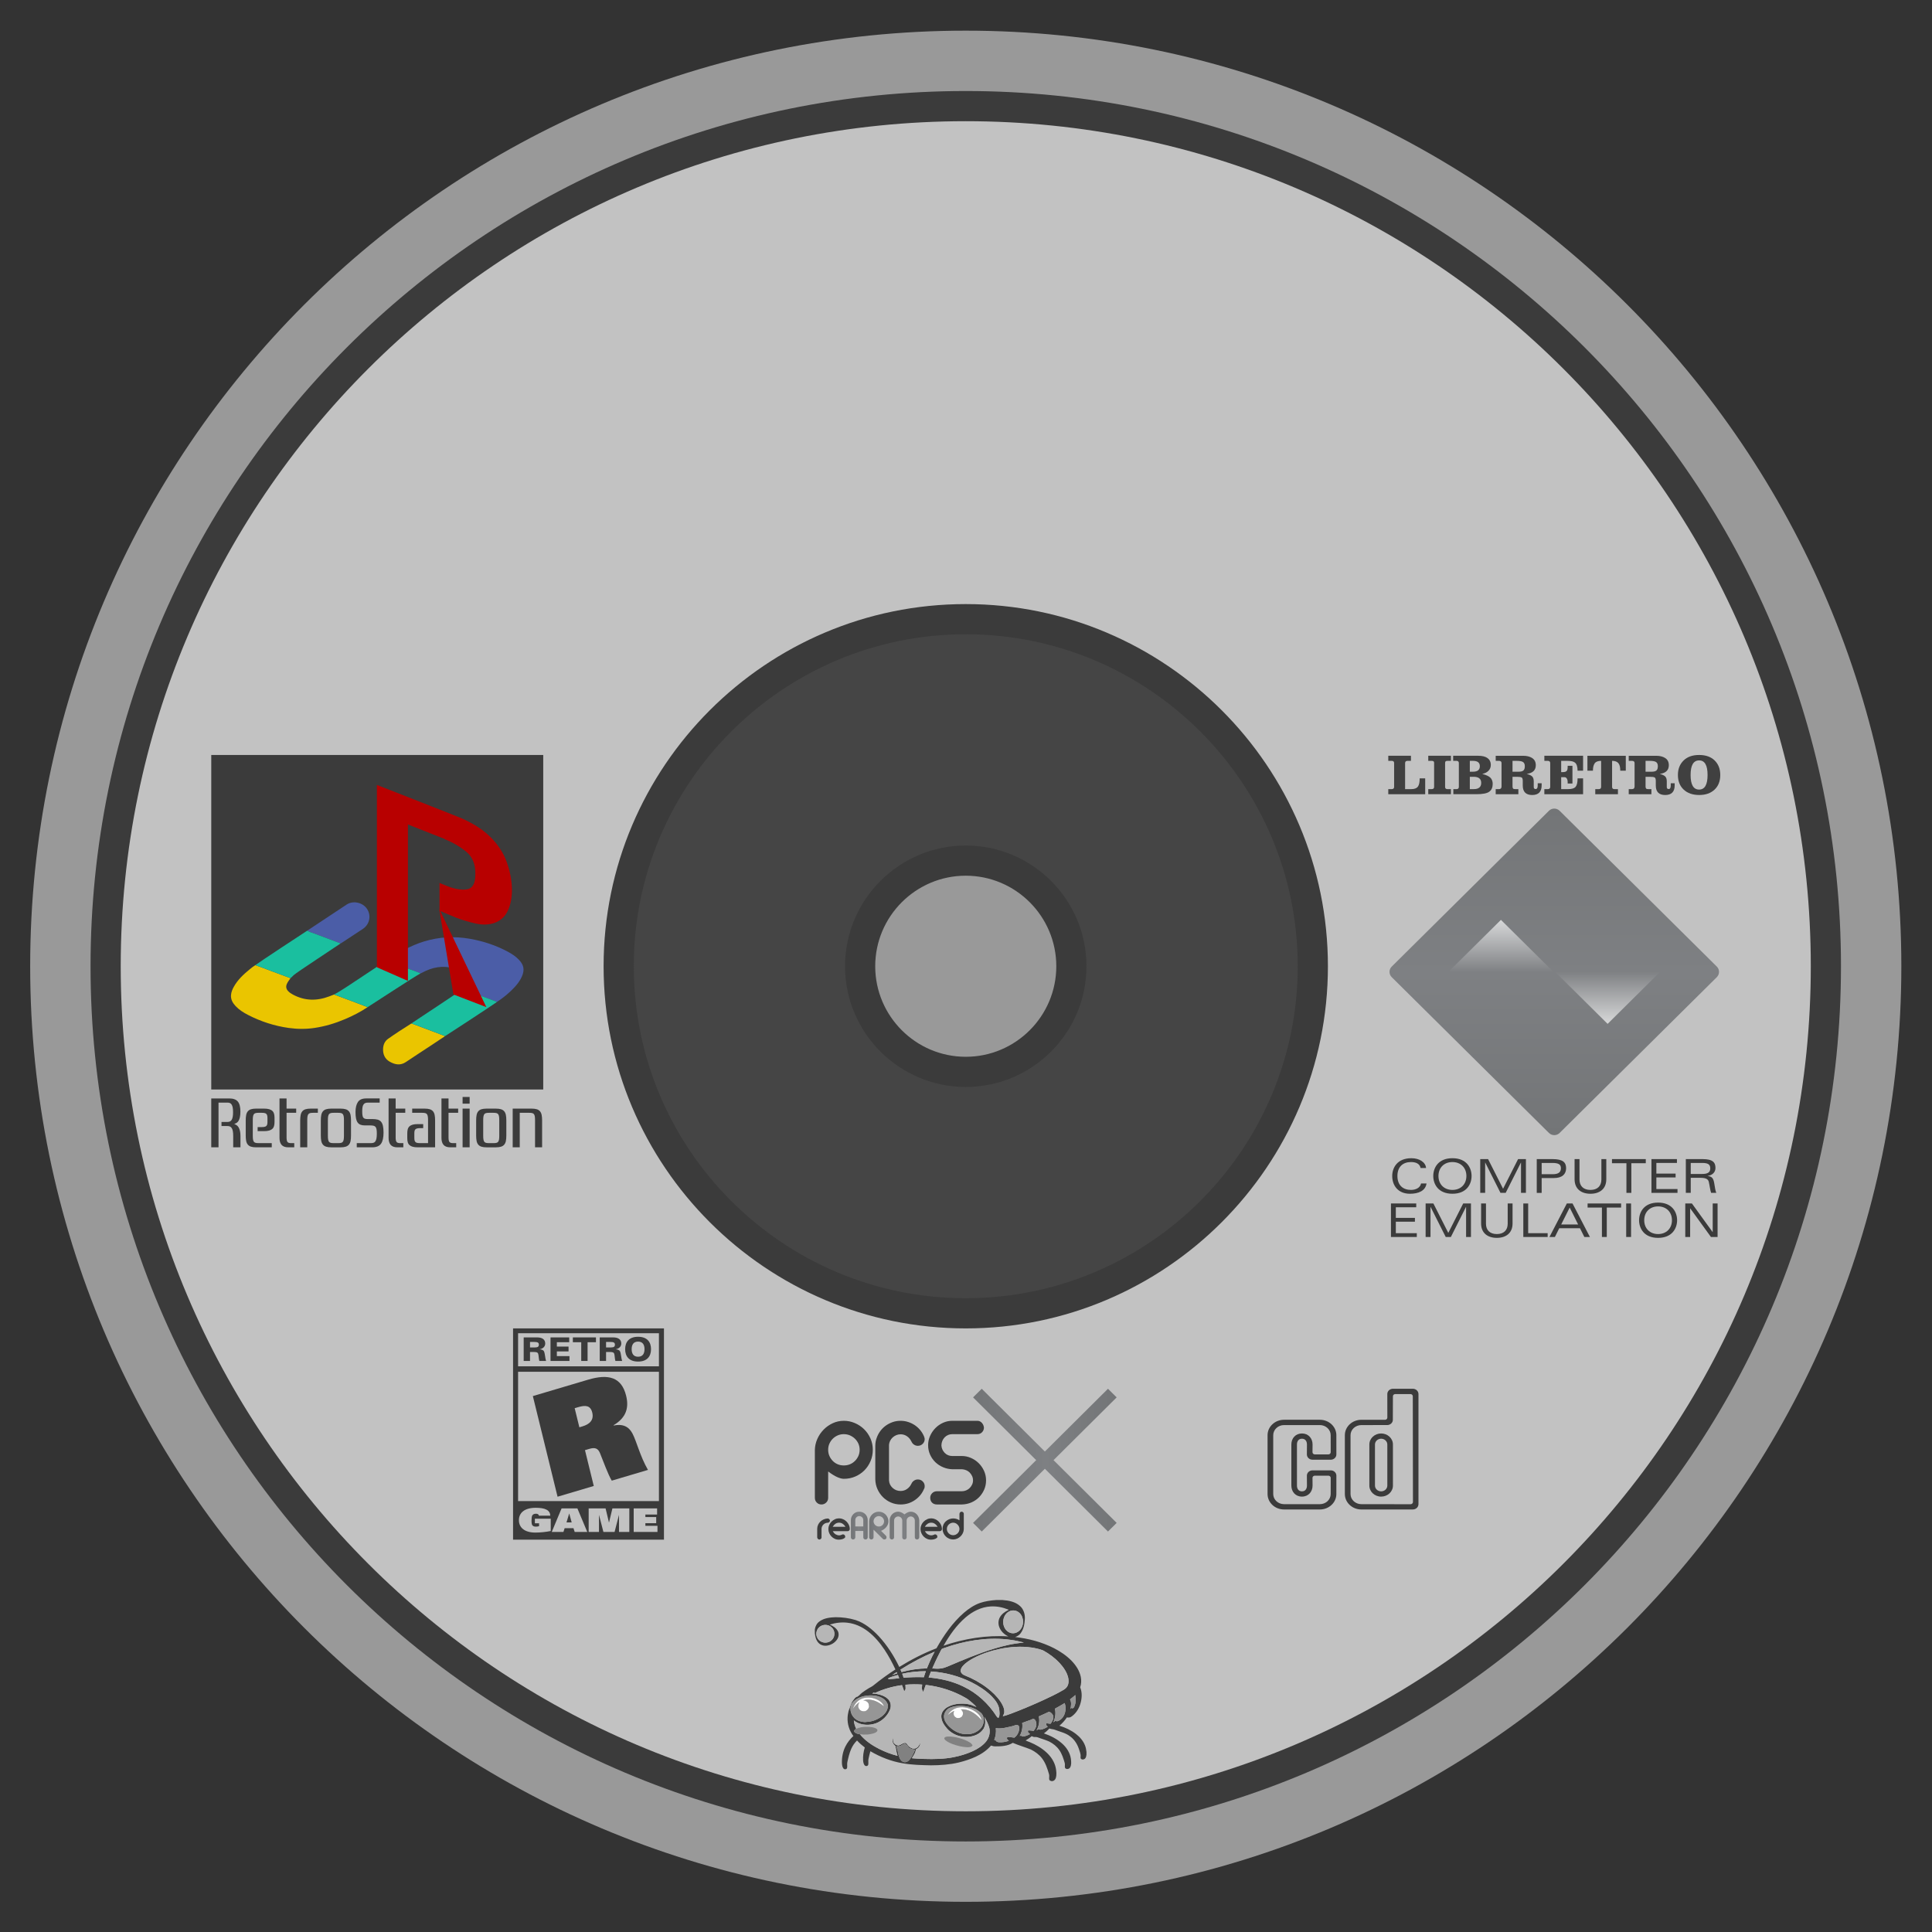 <?xml version="1.0" encoding="UTF-8" standalone="no"?>
<svg
   xmlns:dc="http://purl.org/dc/elements/1.1/"
   xmlns:cc="http://creativecommons.org/ns#"
   xmlns:rdf="http://www.w3.org/1999/02/22-rdf-syntax-ns#"
   xmlns:svg="http://www.w3.org/2000/svg"
   xmlns="http://www.w3.org/2000/svg"
   viewBox="0 0 341.333 341.333"
   height="256"
   width="256"
   xml:space="preserve"
   id="svg2"
   version="1.1"><rect x="0" y="0" width="341.333" height="341.333" fill="#333333" stroke="none"/><defs
     id="defs6"><clipPath
       id="clipPath18"
       clipPathUnits="userSpaceOnUse"><path
         id="path16"
         d="M 0,256 H 256 V 0 H 0 Z" /></clipPath><clipPath
       id="clipPath26"
       clipPathUnits="userSpaceOnUse"><path
         id="path24"
         d="M 4,252 H 252 V 4 H 4 Z" /></clipPath><clipPath
       id="clipPath142"
       clipPathUnits="userSpaceOnUse"><path
         id="path140"
         d="m 205.293,148.604 -20.837,-20.649 c -0.391,-0.387 -0.391,-1.014 0,-1.402 v 0 l 20.837,-20.648 c 0.39,-0.387 1.024,-0.387 1.415,0 v 0 l 20.836,20.648 c 0.391,0.388 0.391,1.015 0,1.402 v 0 l -20.836,20.649 c -0.196,0.194 -0.452,0.291 -0.708,0.291 v 0 c -0.256,0 -0.512,-0.097 -0.707,-0.291" /></clipPath><linearGradient
       id="linearGradient154"
       spreadMethod="pad"
       gradientTransform="matrix(0,-43.28,-43.28,0,206,148.894)"
       gradientUnits="userSpaceOnUse"
       y2="0"
       x2="1"
       y1="0"
       x1="0"><stop
         id="stop148"
         offset="0"
         style="stop-opacity:1;stop-color:#737577" /><stop
         id="stop150"
         offset="0.502"
         style="stop-opacity:1;stop-color:#7e8083" /><stop
         id="stop152"
         offset="1"
         style="stop-opacity:1;stop-color:#737577" /></linearGradient><clipPath
       id="clipPath164"
       clipPathUnits="userSpaceOnUse"><path
         id="path162"
         d="m 206.089,127.282 6.981,-6.92 6.982,6.92 z" /></clipPath><linearGradient
       id="linearGradient174"
       spreadMethod="pad"
       gradientTransform="matrix(0,-6.919,6.919,0,213.07,127.281)"
       gradientUnits="userSpaceOnUse"
       y2="0"
       x2="1"
       y1="0"
       x1="0"><stop
         id="stop170"
         offset="0"
         style="stop-opacity:1;stop-color:#7e8083" /><stop
         id="stop172"
         offset="1"
         style="stop-opacity:1;stop-color:#d7d8d9" /></linearGradient><clipPath
       id="clipPath184"
       clipPathUnits="userSpaceOnUse"><path
         id="path182"
         d="m 191.948,127.228 h 13.963 l -6.981,6.918 z" /></clipPath><linearGradient
       id="linearGradient194"
       spreadMethod="pad"
       gradientTransform="matrix(0,-6.919,6.919,0,198.93,134.146)"
       gradientUnits="userSpaceOnUse"
       y2="0"
       x2="1"
       y1="0"
       x1="0"><stop
         id="stop190"
         offset="0"
         style="stop-opacity:1;stop-color:#d7d8d9" /><stop
         id="stop192"
         offset="1"
         style="stop-opacity:1;stop-color:#7e8083" /></linearGradient><clipPath
       id="clipPath204"
       clipPathUnits="userSpaceOnUse"><path
         id="path202"
         d="M 0,256 H 256 V 0 H 0 Z" /></clipPath><clipPath
       id="clipPath448"
       clipPathUnits="userSpaceOnUse"><path
         id="path446"
         d="m 135.144,26.034 h 0.119 v -0.074 h -0.119 z" /></clipPath><clipPath
       id="clipPath464"
       clipPathUnits="userSpaceOnUse"><path
         id="path462"
         d="m 131.758,25.495 h 0.134 v -0.084 h -0.134 z" /></clipPath><clipPath
       id="clipPath496"
       clipPathUnits="userSpaceOnUse"><path
         id="path494"
         d="m 138.485,63.682 -8.367,8.318 -1.149,-1.143 8.366,-8.318 -8.366,-8.318 1.149,-1.142 8.367,8.318 8.365,-8.318 1.15,1.142 -8.366,8.318 L 148,70.857 146.85,72 Z" /></clipPath><linearGradient
       id="linearGradient508"
       spreadMethod="pad"
       gradientTransform="matrix(19.031,0,0,-19.031,128.969,62.539)"
       gradientUnits="userSpaceOnUse"
       y2="0"
       x2="1"
       y1="0"
       x1="0"><stop
         id="stop502"
         offset="0"
         style="stop-opacity:1;stop-color:#737577" /><stop
         id="stop504"
         offset="0.502"
         style="stop-opacity:1;stop-color:#7e8083" /><stop
         id="stop506"
         offset="1"
         style="stop-opacity:1;stop-color:#737577" /></linearGradient><clipPath
       id="clipPath518"
       clipPathUnits="userSpaceOnUse"><path
         id="path516"
         d="M 0,256 H 256 V 0 H 0 Z" /></clipPath><clipPath
       id="clipPath534"
       clipPathUnits="userSpaceOnUse"><path
         id="path532"
         d="m 113.455,55.623 c -0.135,-0.059 -0.252,-0.137 -0.35,-0.237 v 0 c -0.099,-0.1 -0.178,-0.219 -0.239,-0.355 v 0 c -0.059,-0.136 -0.089,-0.281 -0.089,-0.435 v 0 -2.283 c 0,-0.078 0.027,-0.144 0.081,-0.203 v 0 c 0.054,-0.058 0.122,-0.086 0.204,-0.086 v 0 c 0.084,0 0.155,0.027 0.214,0.083 v 0 c 0.057,0.056 0.087,0.125 0.087,0.206 v 0 0.841 h 1.055 v -0.841 c 0,-0.081 0.027,-0.15 0.081,-0.206 v 0 c 0.055,-0.056 0.126,-0.083 0.215,-0.083 v 0 c 0.081,0 0.149,0.027 0.206,0.083 v 0 c 0.056,0.056 0.084,0.125 0.084,0.206 v 0 2.271 0.029 c 0,0.15 -0.03,0.292 -0.09,0.427 v 0 c -0.06,0.134 -0.14,0.251 -0.24,0.349 v 0 c -0.101,0.098 -0.219,0.175 -0.354,0.234 v 0 c -0.136,0.057 -0.281,0.086 -0.435,0.086 v 0 c -0.151,0 -0.294,-0.029 -0.43,-0.086 m -0.092,-1.027 c 0,0.146 0.05,0.27 0.15,0.371 v 0 c 0.101,0.102 0.225,0.153 0.372,0.153 v 0 c 0.073,0 0.143,-0.013 0.208,-0.04 v 0 c 0.066,-0.027 0.123,-0.065 0.171,-0.113 v 0 c 0.049,-0.047 0.086,-0.103 0.113,-0.166 v 0 c 0.027,-0.064 0.041,-0.132 0.041,-0.205 v 0 -0.843 h -1.055 z" /></clipPath><linearGradient
       id="linearGradient546"
       spreadMethod="pad"
       gradientTransform="matrix(2.227,0,0,-2.227,112.777,53.866)"
       gradientUnits="userSpaceOnUse"
       y2="0"
       x2="1"
       y1="0"
       x1="0"><stop
         id="stop540"
         offset="0"
         style="stop-opacity:1;stop-color:#737577" /><stop
         id="stop542"
         offset="0.502"
         style="stop-opacity:1;stop-color:#7e8083" /><stop
         id="stop544"
         offset="1"
         style="stop-opacity:1;stop-color:#737577" /></linearGradient><clipPath
       id="clipPath556"
       clipPathUnits="userSpaceOnUse"><path
         id="path554"
         d="m 115.978,55.605 c -0.154,-0.07 -0.29,-0.162 -0.406,-0.279 v 0 c -0.116,-0.118 -0.206,-0.253 -0.272,-0.407 v 0 c -0.067,-0.154 -0.101,-0.315 -0.105,-0.485 v 0 -2.116 c 0,-0.085 0.029,-0.155 0.087,-0.211 v 0 c 0.058,-0.056 0.126,-0.083 0.203,-0.083 v 0 c 0.081,0 0.151,0.027 0.209,0.083 v 0 c 0.058,0.056 0.087,0.126 0.087,0.211 v 0 1.003 l 1.224,-1.216 c 0.031,-0.031 0.063,-0.053 0.099,-0.063 v 0 c 0.035,-0.012 0.069,-0.018 0.104,-0.018 v 0 c 0.039,0 0.076,0.006 0.112,0.018 v 0 c 0.037,0.01 0.072,0.032 0.102,0.063 v 0 c 0.027,0.027 0.047,0.058 0.059,0.095 v 0 c 0.011,0.037 0.017,0.074 0.017,0.113 v 0 c 0,0.037 -0.006,0.075 -0.017,0.112 v 0 c -0.012,0.036 -0.032,0.068 -0.059,0.095 v 0 l -0.649,0.646 c 0.294,0.127 0.529,0.301 0.708,0.524 v 0 c 0.177,0.224 0.266,0.471 0.266,0.744 v 0 c 0,0.177 -0.034,0.344 -0.104,0.499 v 0 c -0.07,0.156 -0.162,0.291 -0.278,0.407 v 0 c -0.117,0.114 -0.251,0.205 -0.404,0.271 v 0 c -0.153,0.065 -0.312,0.098 -0.478,0.098 v 0 c -0.182,0 -0.351,-0.035 -0.505,-0.104 m 0.232,-1.807 c -0.085,0.035 -0.159,0.086 -0.223,0.149 v 0 c -0.063,0.064 -0.114,0.138 -0.151,0.222 v 0 c -0.037,0.085 -0.055,0.173 -0.055,0.265 v 0 c 0,0.096 0.018,0.186 0.055,0.269 v 0 c 0.037,0.082 0.087,0.154 0.148,0.216 v 0 c 0.062,0.061 0.135,0.111 0.22,0.147 v 0 c 0.086,0.037 0.178,0.054 0.279,0.054 v 0 c 0.092,0 0.18,-0.017 0.264,-0.054 v 0 c 0.083,-0.036 0.156,-0.086 0.221,-0.147 v 0 c 0.063,-0.062 0.113,-0.134 0.15,-0.216 v 0 c 0.037,-0.083 0.055,-0.173 0.055,-0.269 v 0 c 0,-0.1 -0.018,-0.191 -0.055,-0.274 v 0 c -0.037,-0.083 -0.087,-0.155 -0.15,-0.219 v 0 c -0.065,-0.063 -0.138,-0.112 -0.221,-0.147 v 0 c -0.084,-0.034 -0.172,-0.051 -0.264,-0.051 v 0 c -0.097,0 -0.188,0.018 -0.273,0.055" /></clipPath><linearGradient
       id="linearGradient568"
       spreadMethod="pad"
       gradientTransform="matrix(2.552,0,0,-2.552,115.195,53.866)"
       gradientUnits="userSpaceOnUse"
       y2="0"
       x2="1"
       y1="0"
       x1="0"><stop
         id="stop562"
         offset="0"
         style="stop-opacity:1;stop-color:#737577" /><stop
         id="stop564"
         offset="0.502"
         style="stop-opacity:1;stop-color:#7e8083" /><stop
         id="stop566"
         offset="1"
         style="stop-opacity:1;stop-color:#737577" /></linearGradient><clipPath
       id="clipPath578"
       clipPathUnits="userSpaceOnUse"><path
         id="path576"
         d="m 120.281,55.607 c -0.139,-0.066 -0.274,-0.153 -0.405,-0.256 v 0 c -0.14,0.111 -0.28,0.199 -0.422,0.263 v 0 c -0.14,0.063 -0.279,0.095 -0.414,0.095 v 0 c -0.158,0 -0.307,-0.032 -0.443,-0.095 v 0 c -0.138,-0.064 -0.257,-0.147 -0.357,-0.251 v 0 c -0.101,-0.104 -0.18,-0.223 -0.238,-0.358 v 0 c -0.058,-0.135 -0.087,-0.275 -0.087,-0.421 v 0 -2.266 c 0,-0.085 0.029,-0.155 0.087,-0.211 v 0 c 0.058,-0.056 0.126,-0.083 0.203,-0.083 v 0 c 0.085,0 0.156,0.027 0.212,0.083 v 0 c 0.055,0.056 0.084,0.126 0.084,0.211 v 0 2.214 c 0,0.074 0.015,0.143 0.043,0.211 v 0 c 0.029,0.067 0.068,0.125 0.117,0.172 v 0 c 0.047,0.049 0.105,0.088 0.17,0.116 v 0 c 0.066,0.029 0.136,0.044 0.209,0.044 v 0 c 0.073,0 0.144,-0.015 0.212,-0.044 v 0 c 0.067,-0.028 0.125,-0.067 0.174,-0.116 v 0 c 0.048,-0.047 0.087,-0.105 0.116,-0.172 v 0 c 0.028,-0.068 0.044,-0.137 0.044,-0.211 v 0 -2.214 c 0,-0.085 0.028,-0.155 0.083,-0.211 v 0 c 0.056,-0.056 0.125,-0.083 0.207,-0.083 v 0 c 0.08,0 0.149,0.027 0.205,0.083 v 0 c 0.056,0.056 0.084,0.126 0.084,0.211 v 0 2.214 c 0,0.074 0.015,0.143 0.043,0.211 v 0 c 0.029,0.067 0.069,0.125 0.12,0.172 v 0 c 0.05,0.049 0.108,0.088 0.174,0.116 v 0 c 0.066,0.029 0.135,0.044 0.209,0.044 v 0 c 0.073,0 0.143,-0.015 0.209,-0.044 v 0 c 0.065,-0.028 0.122,-0.067 0.17,-0.116 v 0 c 0.049,-0.047 0.088,-0.105 0.117,-0.172 v 0 c 0.028,-0.068 0.043,-0.137 0.043,-0.211 v 0 -2.214 c 0,-0.085 0.028,-0.155 0.084,-0.211 v 0 c 0.056,-0.056 0.126,-0.083 0.212,-0.083 v 0 c 0.077,0 0.145,0.027 0.202,0.083 v 0 c 0.059,0.056 0.088,0.126 0.088,0.211 v 0 2.261 c -0.008,0.154 -0.043,0.299 -0.102,0.434 v 0 c -0.06,0.137 -0.14,0.258 -0.24,0.361 v 0 c -0.101,0.105 -0.219,0.186 -0.354,0.246 v 0 c -0.136,0.058 -0.279,0.089 -0.429,0.089 v 0 c -0.148,0 -0.291,-0.034 -0.43,-0.102" /></clipPath><linearGradient
       id="linearGradient590"
       spreadMethod="pad"
       gradientTransform="matrix(3.921,0,0,-3.921,117.915,53.866)"
       gradientUnits="userSpaceOnUse"
       y2="0"
       x2="1"
       y1="0"
       x1="0"><stop
         id="stop584"
         offset="0"
         style="stop-opacity:1;stop-color:#737577" /><stop
         id="stop586"
         offset="0.502"
         style="stop-opacity:1;stop-color:#7e8083" /><stop
         id="stop588"
         offset="1"
         style="stop-opacity:1;stop-color:#737577" /></linearGradient><clipPath
       id="clipPath600"
       clipPathUnits="userSpaceOnUse"><path
         id="path598"
         d="M 0,256 H 256 V 0 H 0 Z" /></clipPath></defs><g
     transform="matrix(1.333,0,0,-1.333,0,341.333)"
     id="g10"><g
       id="g12"><g
         clip-path="url(#clipPath18)"
         id="g14"><g
           id="g20"><g
             id="g22" /><g
             id="g34"><g
               style="opacity:0.5"
               id="g32"
               clip-path="url(#clipPath26)"><g
                 id="g30"
                 transform="translate(252,128)"><path
                   id="path28"
                   style="fill:#ffffff;fill-opacity:1;fill-rule:nonzero;stroke:none"
                   d="m 0,0 c 0,-68.483 -55.517,-124 -124,-124 -68.483,0 -124,55.517 -124,124 0,68.483 55.517,124 124,124 C -55.517,124 0,68.483 0,0" /></g></g></g></g><g
           transform="translate(128,142.968)"
           id="g36"><path
             id="path38"
             style="fill:#3b3b3b;fill-opacity:1;fill-rule:nonzero;stroke:none"
             d="m 0,0 c 8.266,0 14.968,-6.701 14.968,-14.968 0,-8.266 -6.702,-14.967 -14.968,-14.967 -8.266,0 -14.968,6.701 -14.968,14.967 C -14.968,-6.701 -8.266,0 0,0 m 0,101.032 c -64.065,0 -116,-51.935 -116,-116 0,-64.065 51.935,-116 116,-116 64.065,0 116,51.935 116,116 0,64.065 -51.935,116 -116,116" /></g><g
           transform="translate(128,142.933)"
           id="g40"><path
             id="path42"
             style="fill:#c2c2c2;fill-opacity:1;fill-rule:nonzero;stroke:none"
             d="m 0,0 c 8.247,0 14.933,-6.686 14.933,-14.933 0,-8.248 -6.686,-14.934 -14.933,-14.934 -8.247,0 -14.933,6.686 -14.933,14.934 C -14.933,-6.686 -8.247,0 0,0 m 0,97.067 c -61.856,0 -112,-50.144 -112,-112 0,-61.856 50.144,-112 112,-112 61.856,0 112,50.144 112,112 0,61.856 -50.144,112 -112,112" /></g><g
           transform="translate(128,143.333)"
           id="g44"><path
             id="path46"
             style="fill:#454545;fill-opacity:1;fill-rule:nonzero;stroke:none"
             d="m 0,0 c 8.468,0 15.333,-6.865 15.333,-15.333 0,-8.469 -6.865,-15.334 -15.333,-15.334 -8.468,0 -15.333,6.865 -15.333,15.334 C -15.333,-6.865 -8.468,0 0,0 m 0,30.667 c -25.405,0 -46,-20.595 -46,-46 0,-25.405 20.595,-46 46,-46 25.405,0 46,20.595 46,46 0,25.405 -20.595,46 -46,46" /></g><g
           transform="translate(128,140)"
           id="g48"><path
             id="path50"
             style="fill:#3b3b3b;fill-opacity:1;fill-rule:nonzero;stroke:none"
             d="m 0,0 c -6.616,0 -12,-5.384 -12,-12 0,-6.616 5.384,-12 12,-12 6.616,0 12,5.384 12,12 C 12,-5.384 6.616,0 0,0 m 0,-28 c -8.823,0 -16,7.177 -16,16 0,8.823 7.177,16 16,16 8.823,0 16,-7.177 16,-16 0,-8.823 -7.177,-16 -16,-16 m 0,60 c -24.262,0 -44,-19.739 -44,-44 0,-24.261 19.738,-44 44,-44 24.262,0 44,19.739 44,44 0,24.261 -19.738,44 -44,44 m 0,-92 c -26.467,0 -48,21.533 -48,48 0,26.467 21.533,48 48,48 26.467,0 48,-21.533 48,-48 0,-26.467 -21.533,-48 -48,-48" /></g><path
           id="path52"
           style="fill:#3b3b3b;fill-opacity:1;fill-rule:nonzero;stroke:none"
           d="M 72,111.667 H 28 V 156 h 44 z" /><g
           transform="translate(61.304,124.973)"
           id="g54"><path
             id="path56"
             style="fill:#4b5da7;fill-opacity:1;fill-rule:nonzero;stroke:none"
             d="M 0,0 C 0.273,0.286 0.563,0.556 0.777,0.895 1.09,1.392 1.027,1.734 0.535,2.067 0.03,2.409 -0.551,2.56 -1.126,2.731 -2.624,3.178 -4.023,2.897 -5.366,2.169 -5.434,2.132 -5.507,2.105 -5.577,2.073 -5.605,2.093 -5.629,2.12 -5.659,2.132 -6.065,2.286 -6.472,2.437 -6.879,2.589 -7.89,2.965 -8.901,3.34 -9.911,3.717 c -0.052,0.019 -0.109,0.036 -0.121,0.105 1.564,1.006 3.158,1.956 4.95,2.498 1.983,0.599 3.999,0.704 6.04,0.348 C 2.734,6.358 4.425,5.801 6.016,4.947 6.553,4.659 7.058,4.323 7.482,3.876 8.125,3.201 8.244,2.554 7.879,1.696 7.654,1.168 7.317,0.713 6.935,0.292 6.227,-0.488 5.413,-1.141 4.54,-1.722 4.496,-1.647 4.416,-1.637 4.344,-1.611 3.778,-1.399 3.214,-1.183 2.648,-0.974 1.766,-0.647 0.883,-0.324 0,0" /></g><g
           transform="translate(38.507,126.415)"
           id="g58"><path
             id="path60"
             style="fill:#eac500;fill-opacity:1;fill-rule:nonzero;stroke:none"
             d="m 0,0 c -0.176,-0.239 -0.358,-0.473 -0.482,-0.747 -0.163,-0.36 -0.102,-0.676 0.16,-0.96 0.18,-0.194 0.399,-0.336 0.63,-0.461 1.574,-0.85 3.188,-0.865 4.834,-0.238 0.21,0.08 0.42,0.163 0.629,0.244 C 6.693,-2.506 7.616,-2.849 8.537,-3.196 9.098,-3.407 9.655,-3.625 10.214,-3.84 9.265,-4.473 8.255,-4.989 7.207,-5.433 5.917,-5.98 4.582,-6.38 3.196,-6.589 2.053,-6.762 0.903,-6.753 -0.24,-6.593 c -1.9,0.266 -3.703,0.852 -5.41,1.734 -0.599,0.309 -1.166,0.668 -1.632,1.165 -0.386,0.41 -0.654,0.878 -0.606,1.468 0.032,0.396 0.184,0.757 0.376,1.099 0.516,0.921 1.268,1.627 2.073,2.281 0.247,0.201 0.492,0.404 0.764,0.57 0.756,-0.24 1.487,-0.548 2.232,-0.82 C -1.627,0.607 -0.814,0.302 0,0" /></g><g
           transform="translate(40.732,132.723)"
           id="g62"><path
             id="path64"
             style="fill:#4b5da7;fill-opacity:1;fill-rule:nonzero;stroke:none"
             d="M 0,0 C 1.23,0.815 2.459,1.63 3.689,2.444 4.201,2.783 4.712,3.124 5.226,3.46 6.077,4.016 7.353,3.735 7.919,2.869 8.502,1.976 8.257,0.818 7.354,0.22 6.418,-0.399 5.479,-1.014 4.54,-1.63 4.5,-1.656 4.455,-1.677 4.412,-1.7 3.269,-1.271 2.124,-0.846 0.984,-0.409 0.653,-0.282 0.299,-0.207 0,0" /></g><g
           transform="translate(58.988,118.737)"
           id="g66"><path
             id="path68"
             style="fill:#eac500;fill-opacity:1;fill-rule:nonzero;stroke:none"
             d="m 0,0 c -0.617,-0.411 -1.233,-0.823 -1.851,-1.231 -1.115,-0.735 -2.236,-1.46 -3.345,-2.205 -0.73,-0.49 -1.442,-0.345 -2.133,0.045 -0.645,0.363 -0.913,0.969 -0.887,1.698 0.019,0.534 0.214,1.017 0.654,1.329 1.008,0.716 2.049,1.382 3.094,2.042 0.027,-0.007 0.056,-0.01 0.081,-0.02 C -3.393,1.286 -2.4,0.914 -1.408,0.54 -0.938,0.362 -0.469,0.18 0,0" /></g><g
           transform="translate(55.644,127.105)"
           id="g70"><path
             id="path72"
             style="fill:#1abf9f;fill-opacity:1;fill-rule:nonzero;stroke:none"
             d="m 0,0 c -0.406,0.154 -0.813,0.306 -1.22,0.457 -1.011,0.376 -2.021,0.752 -3.032,1.128 -0.051,0.02 -0.109,0.037 -0.121,0.105 -0.847,-0.561 -4.122,-2.734 -4.913,-3.259 -0.02,-0.005 -1.37,-0.921 -2.08,-1.282 0.922,-0.345 1.845,-0.688 2.766,-1.035 0.56,-0.211 1.117,-0.429 1.676,-0.643 0.65,0.398 6.08,3.979 7.006,4.47 C 0.055,-0.039 0.03,-0.012 0,0" /></g><g
           transform="translate(65.647,123.363)"
           id="g74"><path
             id="path76"
             style="fill:#1abf9f;fill-opacity:1;fill-rule:nonzero;stroke:none"
             d="m 0,0 c -0.566,0.211 -1.13,0.427 -1.696,0.637 -0.882,0.326 -1.765,0.649 -2.648,0.974 -0.52,-0.445 -6.199,-4.146 -6.783,-4.559 0.027,-0.006 0.055,-0.009 0.081,-0.019 0.993,-0.372 1.987,-0.744 2.979,-1.118 0.47,-0.178 0.939,-0.36 1.408,-0.54 0.575,0.352 6.295,4.107 6.855,4.513 C 0.152,-0.036 0.072,-0.027 0,0" /></g><g
           transform="translate(41.717,132.314)"
           id="g78"><path
             id="path80"
             style="fill:#1abf9f;fill-opacity:1;fill-rule:nonzero;stroke:none"
             d="M 0,0 C -0.331,0.127 -0.685,0.202 -0.984,0.409 -1.56,0.04 -7.252,-3.698 -7.885,-4.174 c 0.756,-0.24 1.487,-0.548 2.231,-0.82 0.816,-0.297 1.629,-0.602 2.444,-0.904 0.147,0.141 0.293,0.283 0.442,0.423 0.365,0.343 5.626,3.783 6.195,4.184 C 2.285,-0.862 1.14,-0.437 0,0" /></g><g
           transform="translate(67.167,141.799)"
           id="g82"><path
             id="path84"
             style="fill:#b80000;fill-opacity:1;fill-rule:nonzero;stroke:none"
             d="m 0,0 c -0.436,1.226 -1.166,2.341 -2.185,3.342 -0.556,0.546 -1.154,1.017 -1.794,1.409 -0.637,0.394 -1.278,0.732 -1.921,1.02 -0.359,0.177 -11.314,4.46 -11.314,4.46 v -24.167 l 4.113,-1.808 V 4.991 L -8.242,3.074 V 3.046 c 1.069,-0.422 2.026,-0.978 2.867,-1.669 0.845,-0.691 1.249,-1.701 1.21,-3.022 0,-1.202 -0.38,-1.857 -1.139,-1.965 -0.757,-0.108 -1.653,0.05 -2.684,0.471 l -0.925,0.377 v -3.679 l 0.896,-0.378 c 0.226,-0.094 0.45,-0.187 0.676,-0.281 0.225,-0.093 0.451,-0.187 0.677,-0.281 0.868,-0.323 1.726,-0.578 2.571,-0.763 0.849,-0.186 1.638,-0.169 2.369,0.054 0.868,0.288 1.491,0.84 1.868,1.665 0.379,0.825 0.559,1.771 0.54,2.835 C 0.665,-2.428 0.436,-1.23 0,0" /></g><g
           transform="translate(31.862,108.742)"
           id="g86"><path
             id="path88"
             style="fill:#3b3b3b;fill-opacity:1;fill-rule:nonzero;stroke:none"
             d="m 0,0 c 0,-0.308 -0.023,-0.562 -0.069,-0.762 -0.046,-0.201 -0.107,-0.361 -0.183,-0.481 -0.077,-0.12 -0.165,-0.21 -0.266,-0.268 -0.101,-0.059 -0.204,-0.103 -0.308,-0.134 0.104,-0.037 0.207,-0.088 0.308,-0.153 0.101,-0.064 0.189,-0.157 0.266,-0.277 0.076,-0.12 0.139,-0.276 0.188,-0.467 0.049,-0.191 0.073,-0.428 0.073,-0.711 v -1.489 h -0.963 v 1.489 c 0,0.258 -0.015,0.472 -0.046,0.642 -0.031,0.169 -0.078,0.305 -0.142,0.407 -0.064,0.101 -0.142,0.174 -0.234,0.217 -0.092,0.043 -0.202,0.065 -0.33,0.065 h -0.798 v 0.545 h 0.816 c 0.116,0 0.219,0.022 0.308,0.065 0.088,0.043 0.163,0.114 0.224,0.212 0.061,0.099 0.107,0.23 0.138,0.393 0.03,0.163 0.046,0.368 0.046,0.615 0,0.246 -0.016,0.451 -0.046,0.614 -0.031,0.164 -0.077,0.295 -0.138,0.393 -0.061,0.099 -0.136,0.168 -0.224,0.208 -0.089,0.04 -0.192,0.06 -0.308,0.06 h -1.211 v -5.925 h -0.963 v 6.48 h 2.367 c 0.538,0 0.922,-0.136 1.151,-0.407 C -0.115,1.06 0,0.616 0,0" /></g><g
           transform="translate(34.146,106.145)"
           id="g90"><path
             id="path92"
             style="fill:#3b3b3b;fill-opacity:1;fill-rule:nonzero;stroke:none"
             d="m 0,0 v 0.536 h 0.523 c 0.165,0 0.298,0.012 0.399,0.037 0.101,0.025 0.179,0.063 0.234,0.116 0.055,0.052 0.093,0.121 0.115,0.208 0.021,0.086 0.032,0.194 0.032,0.323 v 0.499 c 0,0.136 -0.011,0.25 -0.032,0.342 C 1.249,2.154 1.211,2.227 1.156,2.283 1.101,2.338 1.023,2.377 0.922,2.398 0.821,2.42 0.688,2.431 0.523,2.431 H 0.138 C -0.027,2.431 -0.161,2.418 -0.261,2.394 -0.362,2.369 -0.44,2.321 -0.495,2.251 -0.55,2.18 -0.589,2.079 -0.61,1.95 -0.632,1.821 -0.642,1.654 -0.642,1.451 V -0.61 c 0,-0.204 0.01,-0.37 0.032,-0.499 0.021,-0.13 0.06,-0.23 0.115,-0.301 0.055,-0.071 0.133,-0.118 0.234,-0.143 0.1,-0.025 0.234,-0.037 0.399,-0.037 h 1.734 v -0.555 h -2.065 c -0.275,0 -0.501,0.028 -0.678,0.084 -0.178,0.055 -0.32,0.146 -0.427,0.272 -0.107,0.127 -0.181,0.288 -0.22,0.485 -0.04,0.198 -0.06,0.441 -0.06,0.731 v 1.987 c 0,0.283 0.02,0.525 0.06,0.726 0.039,0.2 0.113,0.363 0.22,0.49 0.107,0.126 0.249,0.217 0.427,0.272 0.177,0.056 0.403,0.084 0.678,0.084 H 0.853 C 1.128,2.986 1.355,2.959 1.532,2.907 1.709,2.854 1.851,2.778 1.959,2.676 2.066,2.574 2.139,2.448 2.179,2.297 2.218,2.146 2.239,1.972 2.239,1.774 V 1.211 C 2.239,1.014 2.218,0.839 2.179,0.689 2.139,0.537 2.066,0.411 1.959,0.31 1.851,0.208 1.709,0.131 1.532,0.079 1.355,0.026 1.128,0 0.853,0 Z" /></g><g
           transform="translate(39.256,108.575)"
           id="g94"><path
             id="path96"
             style="fill:#3b3b3b;fill-opacity:1;fill-rule:nonzero;stroke:none"
             d="m 0,0 h -1.275 v -3.272 c 0,-0.296 0.041,-0.495 0.124,-0.596 0.082,-0.102 0.243,-0.153 0.481,-0.153 h 0.413 v -0.554 h -0.789 c -0.22,0 -0.405,0.031 -0.555,0.092 -0.15,0.061 -0.269,0.148 -0.358,0.259 -0.088,0.111 -0.152,0.242 -0.192,0.393 -0.04,0.151 -0.06,0.316 -0.06,0.494 v 5.241 h 0.936 V 0.555 l 1.275,0 z" /></g><g
           transform="translate(39.848,108.284)"
           id="g98"><path
             id="path100"
             style="fill:#3b3b3b;fill-opacity:1;fill-rule:nonzero;stroke:none"
             d="M 0,0 C 0.04,0.2 0.113,0.364 0.22,0.49 0.327,0.616 0.469,0.707 0.647,0.762 0.824,0.818 1.05,0.846 1.326,0.846 H 2.28 V 0.291 H 1.656 C 1.491,0.291 1.358,0.279 1.257,0.254 1.156,0.229 1.078,0.182 1.023,0.111 0.968,0.04 0.929,-0.06 0.908,-0.19 0.887,-0.319 0.876,-0.485 0.876,-0.689 V -4.284 H -0.06 v 3.558 C -0.06,-0.442 -0.04,-0.2 0,0" /></g><g
           transform="translate(43.458,105.534)"
           id="g102"><path
             id="path104"
             style="fill:#3b3b3b;fill-opacity:1;fill-rule:nonzero;stroke:none"
             d="M 0,0 C 0,-0.203 0.01,-0.37 0.032,-0.499 0.053,-0.629 0.092,-0.729 0.147,-0.8 0.202,-0.871 0.28,-0.918 0.381,-0.943 0.482,-0.968 0.615,-0.98 0.78,-0.98 h 0.569 c 0.165,0 0.298,0.012 0.399,0.037 0.101,0.025 0.179,0.072 0.233,0.143 0.056,0.071 0.094,0.171 0.115,0.301 C 2.118,-0.37 2.128,-0.203 2.128,0 v 2.061 c 0,0.204 -0.01,0.37 -0.032,0.499 C 2.075,2.69 2.037,2.79 1.981,2.861 1.927,2.931 1.849,2.979 1.748,3.004 1.647,3.028 1.514,3.041 1.349,3.041 H 0.78 C 0.615,3.041 0.482,3.028 0.381,3.004 0.28,2.979 0.202,2.931 0.147,2.861 0.092,2.79 0.053,2.69 0.032,2.56 0.01,2.431 0,2.265 0,2.061 Z M 1.679,3.596 C 1.954,3.596 2.18,3.568 2.358,3.512 2.535,3.457 2.677,3.366 2.784,3.24 2.891,3.113 2.965,2.95 3.005,2.75 3.044,2.549 3.064,2.307 3.064,2.024 V 0.037 c 0,-0.29 -0.02,-0.533 -0.059,-0.731 C 2.965,-0.891 2.891,-1.052 2.784,-1.179 2.677,-1.305 2.535,-1.396 2.358,-1.451 2.18,-1.507 1.954,-1.535 1.679,-1.535 h -1.23 c -0.275,0 -0.501,0.028 -0.678,0.084 -0.178,0.055 -0.32,0.146 -0.427,0.272 -0.107,0.127 -0.181,0.288 -0.22,0.485 -0.04,0.198 -0.06,0.441 -0.06,0.731 v 1.987 c 0,0.283 0.02,0.525 0.06,0.726 0.039,0.2 0.113,0.363 0.22,0.49 0.107,0.126 0.249,0.217 0.427,0.272 0.177,0.056 0.403,0.084 0.678,0.084 z" /></g><g
           transform="translate(50.834,105.951)"
           id="g106"><path
             id="path108"
             style="fill:#3b3b3b;fill-opacity:1;fill-rule:nonzero;stroke:none"
             d="M 0,0 C 0,-0.672 -0.113,-1.165 -0.34,-1.479 -0.566,-1.793 -0.951,-1.95 -1.495,-1.95 H -3.55 v 0.554 h 1.871 c 0.128,0 0.243,0.015 0.344,0.046 0.101,0.031 0.183,0.093 0.248,0.185 0.064,0.093 0.113,0.221 0.146,0.384 0.034,0.163 0.051,0.377 0.051,0.642 0,0.228 -0.012,0.415 -0.037,0.559 -0.024,0.145 -0.069,0.256 -0.133,0.333 -0.064,0.077 -0.153,0.13 -0.266,0.157 -0.113,0.028 -0.261,0.042 -0.445,0.042 h -0.697 c -0.232,0 -0.428,0.031 -0.587,0.092 -0.159,0.062 -0.288,0.162 -0.385,0.301 -0.098,0.138 -0.169,0.32 -0.211,0.545 -0.043,0.225 -0.065,0.504 -0.065,0.836 0,0.568 0.106,1.009 0.317,1.327 0.211,0.317 0.576,0.476 1.096,0.476 h 1.789 V 3.974 h -1.56 c -0.128,0 -0.238,-0.017 -0.33,-0.05 C -2.495,3.89 -2.573,3.831 -2.638,3.748 -2.702,3.665 -2.749,3.551 -2.78,3.406 -2.81,3.261 -2.826,3.078 -2.826,2.856 -2.826,2.64 -2.816,2.463 -2.798,2.324 -2.78,2.186 -2.745,2.078 -2.693,2.001 -2.641,1.924 -2.566,1.87 -2.468,1.839 -2.37,1.808 -2.239,1.793 -2.074,1.793 h 0.652 c 0.244,0 0.457,-0.025 0.637,-0.074 C -0.604,1.67 -0.456,1.58 -0.34,1.451 -0.224,1.322 -0.138,1.14 -0.083,0.906 -0.028,0.671 0,0.37 0,0" /></g><g
           transform="translate(53.714,108.575)"
           id="g110"><path
             id="path112"
             style="fill:#3b3b3b;fill-opacity:1;fill-rule:nonzero;stroke:none"
             d="m 0,0 h -1.275 v -3.272 c 0,-0.296 0.041,-0.495 0.124,-0.596 0.082,-0.102 0.243,-0.153 0.481,-0.153 h 0.413 v -0.554 h -0.789 c -0.22,0 -0.405,0.031 -0.555,0.092 -0.15,0.061 -0.269,0.148 -0.358,0.259 -0.088,0.111 -0.152,0.242 -0.192,0.393 -0.04,0.151 -0.06,0.316 -0.06,0.494 v 5.241 h 0.936 V 0.555 l 1.275,0 z" /></g><g
           transform="translate(56.09,107.078)"
           id="g114"><path
             id="path116"
             style="fill:#3b3b3b;fill-opacity:1;fill-rule:nonzero;stroke:none"
             d="m 0,0 v -0.536 h -0.394 c -0.166,0 -0.298,-0.013 -0.399,-0.037 -0.101,-0.025 -0.179,-0.063 -0.234,-0.116 -0.055,-0.052 -0.094,-0.122 -0.115,-0.208 -0.022,-0.086 -0.032,-0.194 -0.032,-0.323 v -0.592 c 0,-0.142 0.01,-0.257 0.032,-0.346 0.021,-0.09 0.06,-0.162 0.115,-0.217 0.055,-0.056 0.133,-0.095 0.234,-0.116 0.101,-0.022 0.233,-0.032 0.399,-0.032 H 0.642 V 0.518 C 0.642,0.721 0.632,0.887 0.61,1.017 0.589,1.146 0.551,1.246 0.496,1.317 0.44,1.388 0.362,1.436 0.262,1.46 0.161,1.485 0.028,1.497 -0.137,1.497 H -1.458 V 2.052 H 0.193 C 0.468,2.052 0.694,2.024 0.872,1.969 1.049,1.913 1.191,1.822 1.298,1.696 1.405,1.57 1.479,1.406 1.519,1.206 1.558,1.006 1.578,0.764 1.578,0.481 v -3.559 h -2.303 c -0.275,0 -0.501,0.026 -0.679,0.079 -0.177,0.052 -0.319,0.129 -0.426,0.23 -0.107,0.102 -0.181,0.228 -0.22,0.38 -0.04,0.15 -0.06,0.325 -0.06,0.522 v 0.656 c 0,0.197 0.02,0.371 0.06,0.522 0.039,0.151 0.113,0.278 0.22,0.379 0.107,0.102 0.249,0.179 0.426,0.231 C -1.226,-0.026 -1,0 -0.725,0 Z" /></g><g
           transform="translate(60.723,108.575)"
           id="g118"><path
             id="path120"
             style="fill:#3b3b3b;fill-opacity:1;fill-rule:nonzero;stroke:none"
             d="m 0,0 h -1.275 v -3.272 c 0,-0.296 0.041,-0.495 0.124,-0.596 0.082,-0.102 0.243,-0.153 0.481,-0.153 h 0.413 v -0.554 h -0.789 c -0.22,0 -0.405,0.031 -0.555,0.092 -0.15,0.061 -0.269,0.148 -0.358,0.259 -0.088,0.111 -0.152,0.242 -0.192,0.393 -0.04,0.151 -0.06,0.316 -0.06,0.494 v 5.241 h 0.936 V 0.555 l 1.275,0 z" /></g><path
           id="path122"
           style="fill:#3b3b3b;fill-opacity:1;fill-rule:nonzero;stroke:none"
           d="M 62.246,104 H 61.31 v 5.13 h 0.936 z m 0,5.786 H 61.31 v 0.887 h 0.936 z" /><g
           transform="translate(64.044,105.534)"
           id="g124"><path
             id="path126"
             style="fill:#3b3b3b;fill-opacity:1;fill-rule:nonzero;stroke:none"
             d="M 0,0 C 0,-0.203 0.01,-0.37 0.032,-0.499 0.053,-0.629 0.092,-0.729 0.147,-0.8 0.202,-0.871 0.28,-0.918 0.381,-0.943 0.482,-0.968 0.615,-0.98 0.78,-0.98 h 0.569 c 0.165,0 0.298,0.012 0.399,0.037 0.101,0.025 0.179,0.072 0.233,0.143 0.056,0.071 0.094,0.171 0.115,0.301 C 2.118,-0.37 2.128,-0.203 2.128,0 v 2.061 c 0,0.204 -0.01,0.37 -0.032,0.499 C 2.075,2.69 2.037,2.79 1.981,2.861 1.927,2.931 1.849,2.979 1.748,3.004 1.647,3.028 1.514,3.041 1.349,3.041 H 0.78 C 0.615,3.041 0.482,3.028 0.381,3.004 0.28,2.979 0.202,2.931 0.147,2.861 0.092,2.79 0.053,2.69 0.032,2.56 0.01,2.431 0,2.265 0,2.061 Z M 1.679,3.596 C 1.954,3.596 2.18,3.568 2.358,3.512 2.535,3.457 2.677,3.366 2.784,3.24 2.891,3.113 2.965,2.95 3.005,2.75 3.044,2.549 3.064,2.307 3.064,2.024 V 0.037 c 0,-0.29 -0.02,-0.533 -0.059,-0.731 C 2.965,-0.891 2.891,-1.052 2.784,-1.179 2.677,-1.305 2.535,-1.396 2.358,-1.451 2.18,-1.507 1.954,-1.535 1.679,-1.535 h -1.23 c -0.275,0 -0.501,0.028 -0.678,0.084 -0.178,0.055 -0.32,0.146 -0.427,0.272 -0.107,0.127 -0.181,0.288 -0.22,0.485 -0.04,0.198 -0.06,0.441 -0.06,0.731 v 1.987 c 0,0.283 0.02,0.525 0.06,0.726 0.039,0.2 0.113,0.363 0.22,0.49 0.107,0.126 0.249,0.217 0.427,0.272 0.177,0.056 0.403,0.084 0.678,0.084 z" /></g><g
           transform="translate(68.887,108.575)"
           id="g128"><path
             id="path130"
             style="fill:#3b3b3b;fill-opacity:1;fill-rule:nonzero;stroke:none"
             d="m 0,0 v -4.575 h -0.936 v 5.13 h 2.514 c 0.275,0 0.501,-0.028 0.679,-0.084 0.177,-0.055 0.319,-0.146 0.426,-0.272 0.107,-0.126 0.18,-0.29 0.22,-0.49 0.04,-0.201 0.06,-0.442 0.06,-0.726 V -4.575 H 2.027 v 3.595 c 0,0.204 -0.011,0.37 -0.032,0.499 -0.021,0.13 -0.06,0.23 -0.114,0.301 C 1.825,-0.109 1.747,-0.062 1.647,-0.037 1.546,-0.012 1.413,0 1.248,0 Z" /></g><g
           transform="translate(58.254,135.357)"
           id="g132"><path
             id="path134"
             style="fill:#b80000;fill-opacity:1;fill-rule:nonzero;stroke:none"
             d="M 0,0 1.841,-11.096 6.203,-12.775 -0.004,0.179 Z" /></g></g></g><g
       id="g136"><g
         clip-path="url(#clipPath142)"
         id="g138"><g
           id="g144"><g
             id="g146"><path
               id="path156"
               style="fill:url(#linearGradient154);stroke:none"
               d="m 205.293,148.604 -20.837,-20.649 c -0.391,-0.387 -0.391,-1.014 0,-1.402 v 0 l 20.837,-20.648 c 0.39,-0.387 1.024,-0.387 1.415,0 v 0 l 20.836,20.648 c 0.391,0.388 0.391,1.015 0,1.402 v 0 l -20.836,20.649 c -0.196,0.194 -0.452,0.291 -0.708,0.291 v 0 c -0.256,0 -0.512,-0.097 -0.707,-0.291" /></g></g></g></g><g
       id="g158"><g
         clip-path="url(#clipPath164)"
         id="g160"><g
           id="g166"><g
             id="g168"><path
               id="path176"
               style="fill:url(#linearGradient174);stroke:none"
               d="m 206.089,127.282 6.981,-6.92 6.982,6.92 z" /></g></g></g></g><g
       id="g178"><g
         clip-path="url(#clipPath184)"
         id="g180"><g
           id="g186"><g
             id="g188"><path
               id="path196"
               style="fill:url(#linearGradient194);stroke:none"
               d="m 191.948,127.228 h 13.963 l -6.981,6.918 z" /></g></g></g></g><g
       id="g198"><g
         clip-path="url(#clipPath204)"
         id="g200"><g
           transform="translate(184,151.475)"
           id="g206"><path
             id="path208"
             style="fill:#404040;fill-opacity:1;fill-rule:nonzero;stroke:none"
             d="m 0,0 h 0.454 c 0.214,0 0.321,0.1 0.321,0.3 v 3.146 c 0,0.2 -0.101,0.3 -0.302,0.3 H 0 V 4.421 H 3.005 V 3.746 H 2.544 c -0.209,0 -0.314,-0.1 -0.314,-0.3 V 0 h 0.825 c 0.43,0 0.728,0.121 0.892,0.363 0.143,0.213 0.215,0.566 0.215,1.061 h 0.73 v -2.098 l -4.892,0 z" /></g><g
           transform="translate(189.3,151.475)"
           id="g210"><path
             id="path212"
             style="fill:#404040;fill-opacity:1;fill-rule:nonzero;stroke:none"
             d="m 0,0 h 0.454 c 0.214,0 0.321,0.1 0.321,0.3 v 3.206 c 0,0.16 -0.101,0.24 -0.302,0.24 H 0 V 4.421 H 3.005 V 3.746 H 2.544 C 2.421,3.746 2.338,3.724 2.295,3.679 2.252,3.636 2.23,3.559 2.23,3.446 V 0.3 C 2.23,0.1 2.331,0 2.533,0 H 3.005 V -0.674 H 0 Z" /></g><g
           transform="translate(194.808,151.475)"
           id="g214"><path
             id="path216"
             style="fill:#404040;fill-opacity:1;fill-rule:nonzero;stroke:none"
             d="m 0,0 h 0.51 c 0.666,0 0.998,0.275 0.998,0.824 0,0.54 -0.334,0.809 -1.001,0.809 H 0 Z M 0,3.746 V 2.308 h 0.42 c 0.604,0 0.907,0.242 0.907,0.726 0,0.475 -0.303,0.712 -0.907,0.712 z m -2.185,-4.42 V 0 h 0.416 c 0.209,0 0.314,0.1 0.314,0.3 v 3.146 c 0,0.2 -0.102,0.3 -0.307,0.3 H -2.208 V 4.421 H 1.108 C 1.66,4.421 2.077,4.314 2.359,4.102 2.641,3.892 2.782,3.598 2.782,3.218 2.782,2.893 2.675,2.627 2.461,2.42 2.249,2.215 1.977,2.08 1.644,2.015 2.191,1.871 2.559,1.696 2.748,1.491 2.937,1.286 3.032,1.02 3.032,0.693 3.032,0.226 2.881,-0.119 2.578,-0.341 2.278,-0.563 1.71,-0.674 0.873,-0.674 Z" /></g><g
           transform="translate(200.467,153.782)"
           id="g218"><path
             id="path220"
             style="fill:#404040;fill-opacity:1;fill-rule:nonzero;stroke:none"
             d="M 0,0 H 0.801 C 1.114,0 1.329,0.056 1.448,0.169 1.569,0.281 1.629,0.468 1.629,0.73 1.629,0.998 1.55,1.183 1.391,1.285 1.235,1.387 0.958,1.439 0.559,1.439 H 0 Z m -2.23,-2.308 h 0.431 c 0.229,0 0.344,0.12 0.344,0.36 v 3.087 c 0,0.2 -0.111,0.3 -0.333,0.3 H -2.23 V 2.113 H 1.384 C 1.9,2.113 2.312,2.009 2.62,1.802 2.93,1.595 3.085,1.281 3.085,0.862 3.085,0.2 2.683,-0.185 1.879,-0.292 2.214,-0.375 2.453,-0.485 2.597,-0.622 2.741,-0.757 2.813,-0.979 2.813,-1.289 v -0.726 -0.023 c 0,-0.172 0.085,-0.258 0.257,-0.258 0.179,0 0.268,0.157 0.268,0.472 v 0.296 H 3.86 v -0.27 c 0,-0.859 -0.417,-1.289 -1.252,-1.289 -0.834,0 -1.251,0.421 -1.251,1.263 v 0.61 c 0,0.24 -0.049,0.39 -0.147,0.45 -0.096,0.06 -0.31,0.09 -0.643,0.09 H 0 V -1.948 C 0,-2.083 0.024,-2.177 0.072,-2.229 0.12,-2.281 0.213,-2.308 0.352,-2.308 H 0.775 V -2.982 H -2.23 Z" /></g><g
           transform="translate(204.686,151.475)"
           id="g222"><path
             id="path224"
             style="fill:#404040;fill-opacity:1;fill-rule:nonzero;stroke:none"
             d="m 0,0 h 0.454 c 0.214,0 0.321,0.1 0.321,0.3 v 3.146 c 0,0.2 -0.101,0.3 -0.302,0.3 H 0 V 4.421 H 5.134 V 2.443 H 4.403 C 4.403,2.974 4.288,3.332 4.056,3.514 3.874,3.669 3.544,3.746 3.063,3.746 H 2.23 V 2.255 h 0.22 c 0.25,0 0.421,0.054 0.514,0.161 0.084,0.095 0.124,0.26 0.124,0.495 V 3.094 H 3.723 V 0.742 H 3.088 V 0.937 C 3.088,1.136 3.05,1.294 2.972,1.409 2.896,1.523 2.801,1.581 2.687,1.581 H 2.23 V 0 H 3.148 C 3.64,0 3.973,0.102 4.144,0.307 4.318,0.512 4.403,0.884 4.403,1.424 h 0.731 v -2.098 l -5.134,0 z" /></g><g
           transform="translate(210.394,153.917)"
           id="g226"><path
             id="path228"
             style="fill:#404040;fill-opacity:1;fill-rule:nonzero;stroke:none"
             d="M 0,0 V 1.978 H 5.085 V 0 H 4.355 C 4.355,0.475 4.268,0.81 4.094,1.008 3.923,1.205 3.648,1.304 3.27,1.304 v -3.447 c 0,-0.2 0.101,-0.3 0.302,-0.3 H 4.045 V -3.117 H 1.04 v 0.674 h 0.457 c 0.212,0 0.318,0.1 0.318,0.3 V 1.304 C 1.396,1.304 1.11,1.191 0.956,0.967 0.805,0.744 0.73,0.422 0.73,0 Z" /></g><g
           transform="translate(218.099,153.782)"
           id="g230"><path
             id="path232"
             style="fill:#404040;fill-opacity:1;fill-rule:nonzero;stroke:none"
             d="M 0,0 H 0.801 C 1.114,0 1.329,0.056 1.448,0.169 1.569,0.281 1.629,0.468 1.629,0.73 1.629,0.998 1.55,1.183 1.391,1.285 1.235,1.387 0.958,1.439 0.559,1.439 H 0 Z m -2.23,-2.308 h 0.431 c 0.229,0 0.344,0.12 0.344,0.36 v 3.087 c 0,0.2 -0.111,0.3 -0.333,0.3 H -2.23 V 2.113 H 1.384 C 1.9,2.113 2.312,2.009 2.62,1.802 2.93,1.595 3.085,1.281 3.085,0.862 3.085,0.2 2.683,-0.185 1.879,-0.292 2.214,-0.375 2.453,-0.485 2.597,-0.622 2.741,-0.757 2.813,-0.979 2.813,-1.289 v -0.726 -0.023 c 0,-0.172 0.085,-0.258 0.257,-0.258 0.179,0 0.268,0.157 0.268,0.472 v 0.296 H 3.86 v -0.27 c 0,-0.859 -0.417,-1.289 -1.252,-1.289 -0.834,0 -1.251,0.421 -1.251,1.263 v 0.61 c 0,0.24 -0.049,0.39 -0.147,0.45 -0.096,0.06 -0.31,0.09 -0.643,0.09 H 0 V -1.948 C 0,-2.083 0.024,-2.177 0.072,-2.229 0.12,-2.281 0.213,-2.308 0.352,-2.308 H 0.775 V -2.982 H -2.23 Z" /></g><g
           transform="translate(224.069,153.348)"
           id="g234"><path
             id="path236"
             style="fill:#404040;fill-opacity:1;fill-rule:nonzero;stroke:none"
             d="m 0,0 c 0,-1.289 0.376,-1.933 1.127,-1.933 0.748,0 1.122,0.644 1.122,1.933 0,1.289 -0.371,1.933 -1.115,1.933 C 0.378,1.933 0,1.289 0,0 m -1.682,0 c 0,0.787 0.248,1.425 0.744,1.914 0.497,0.492 1.185,0.738 2.065,0.738 0.882,0 1.57,-0.243 2.064,-0.73 C 3.685,1.435 3.932,0.794 3.932,0 c 0,-0.817 -0.254,-1.464 -0.76,-1.941 -0.504,-0.474 -1.18,-0.711 -2.027,-0.711 -0.869,0 -1.558,0.239 -2.067,0.719 -0.507,0.479 -0.76,1.124 -0.76,1.933" /></g><g
           transform="translate(189.07,99.209)"
           id="g238"><path
             id="path240"
             style="fill:#3b3b3b;fill-opacity:1;fill-rule:nonzero;stroke:none"
             d="m 0,0 c -0.144,-0.985 -1.082,-1.364 -2.189,-1.364 -1.614,0 -2.359,1.122 -2.359,2.356 0,1.066 0.645,2.355 2.54,2.355 1.07,0 1.889,-0.533 1.945,-1.295 h -0.725 c -0.113,0.582 -0.644,0.787 -1.27,0.787 -1.032,0 -1.801,-0.589 -1.801,-1.847 0,-1.258 0.769,-1.847 1.801,-1.847 0.619,0 1.22,0.272 1.332,0.855 z" /></g><g
           transform="translate(192.501,98.354)"
           id="g242"><path
             id="path244"
             style="fill:#3b3b3b;fill-opacity:1;fill-rule:nonzero;stroke:none"
             d="M 0,0 C 1.095,0 1.852,0.744 1.852,1.847 1.852,2.95 1.095,3.694 0,3.694 -1.094,3.694 -1.851,2.95 -1.851,1.847 -1.851,0.744 -1.094,0 0,0 m 0,4.203 c 1.896,0 2.539,-1.29 2.539,-2.356 0,-1.066 -0.643,-2.355 -2.539,-2.355 -1.895,0 -2.539,1.289 -2.539,2.355 0,1.066 0.644,2.356 2.539,2.356" /></g><g
           transform="translate(196.851,101.98)"
           id="g246"><path
             id="path248"
             style="fill:#3b3b3b;fill-opacity:1;fill-rule:nonzero;stroke:none"
             d="m 0,0 h -0.012 v -4.017 h -0.651 v 4.476 h 1.038 l 1.989,-3.93 1.99,3.93 H 5.392 V -4.017 H 4.741 V 0 H 4.729 L 2.708,-4.017 H 2.02 Z" /></g><g
           transform="translate(205.793,100.436)"
           id="g250"><path
             id="path252"
             style="fill:#3b3b3b;fill-opacity:1;fill-rule:nonzero;stroke:none"
             d="m 0,0 c 0.751,0 1.088,0.26 1.088,0.793 0,0.484 -0.281,0.701 -1.138,0.701 h -1.414 l 0,-1.494 z m -2.114,2.002 h 2.076 c 1.358,0 1.814,-0.403 1.814,-1.209 0,-0.78 -0.519,-1.301 -1.614,-1.301 h -1.626 v -1.965 h -0.65 z" /></g><g
           transform="translate(212.245,102.438)"
           id="g254"><path
             id="path256"
             style="fill:#3b3b3b;fill-opacity:1;fill-rule:nonzero;stroke:none"
             d="m 0,0 h 0.65 v -2.671 c 0,-1.277 -0.875,-1.922 -2.101,-1.922 -1.226,0 -2.102,0.645 -2.102,1.922 V 0 h 0.651 v -2.702 c 0,-0.856 0.519,-1.383 1.451,-1.383 0.932,0 1.451,0.527 1.451,1.383 z" /></g><g
           transform="translate(215.563,101.893)"
           id="g258"><path
             id="path260"
             style="fill:#3b3b3b;fill-opacity:1;fill-rule:nonzero;stroke:none"
             d="M 0,0 H -1.914 V 0.545 H 2.565 V 0 H 0.651 V -3.93 H 0 Z" /></g><g
           transform="translate(218.88,102.438)"
           id="g262"><path
             id="path264"
             style="fill:#3b3b3b;fill-opacity:1;fill-rule:nonzero;stroke:none"
             d="M 0,0 H 3.378 V -0.508 H 0.651 V -1.921 H 3.202 V -2.43 H 0.651 V -3.967 H 3.453 V -4.475 H 0 Z" /></g><g
           transform="translate(224.087,100.467)"
           id="g266"><path
             id="path268"
             style="fill:#3b3b3b;fill-opacity:1;fill-rule:nonzero;stroke:none"
             d="M 0,0 H 1.483 C 2.171,0 2.59,0.161 2.59,0.732 2.59,1.277 2.289,1.463 1.495,1.463 H 0 Z m 0,-2.504 h -0.65 v 4.475 h 2.22 c 1.395,0 1.708,-0.465 1.708,-1.184 0,-0.545 -0.4,-0.954 -1.033,-1.041 V -0.266 C 2.852,-0.341 3.015,-0.583 3.134,-1.339 3.209,-1.816 3.265,-2.213 3.39,-2.504 H 2.702 C 2.583,-2.188 2.514,-1.562 2.396,-1.06 2.321,-0.738 2.108,-0.508 1.257,-0.508 H 0 Z" /></g><g
           transform="translate(184.355,96.557)"
           id="g270"><path
             id="path272"
             style="fill:#3b3b3b;fill-opacity:1;fill-rule:nonzero;stroke:none"
             d="M 0,0 H 3.351 V -0.504 H 0.646 V -1.906 H 3.177 V -2.411 H 0.646 v -1.525 h 2.78 V -4.44 L 0,-4.44 Z" /></g><g
           transform="translate(189.608,96.102)"
           id="g274"><path
             id="path276"
             style="fill:#3b3b3b;fill-opacity:1;fill-rule:nonzero;stroke:none"
             d="m 0,0 h -0.012 v -3.985 h -0.646 v 4.44 h 1.03 L 2.346,-3.444 4.32,0.455 h 1.03 v -4.44 H 4.704 V 0 H 4.692 L 2.687,-3.985 H 2.005 Z" /></g><g
           transform="translate(199.827,96.557)"
           id="g278"><path
             id="path280"
             style="fill:#3b3b3b;fill-opacity:1;fill-rule:nonzero;stroke:none"
             d="m 0,0 h 0.645 v -2.651 c 0,-1.266 -0.868,-1.906 -2.085,-1.906 -1.216,0 -2.085,0.64 -2.085,1.906 V 0 h 0.646 v -2.682 c 0,-0.848 0.515,-1.371 1.439,-1.371 0.925,0 1.44,0.523 1.44,1.371 z" /></g><g
           transform="translate(201.897,96.557)"
           id="g282"><path
             id="path284"
             style="fill:#3b3b3b;fill-opacity:1;fill-rule:nonzero;stroke:none"
             d="M 0,0 H 0.645 V -3.936 H 3.227 V -4.44 L 0,-4.44 Z" /></g><g
           transform="translate(209.16,93.777)"
           id="g286"><path
             id="path288"
             style="fill:#3b3b3b;fill-opacity:1;fill-rule:nonzero;stroke:none"
             d="M 0,0 -1.117,2.239 -2.24,0 Z m 0.249,-0.504 h -2.75 l -0.577,-1.157 h -0.72 l 2.303,4.441 h 0.757 L 1.564,-1.661 H 0.826 Z" /></g><g
           transform="translate(212.315,96.016)"
           id="g290"><path
             id="path292"
             style="fill:#3b3b3b;fill-opacity:1;fill-rule:nonzero;stroke:none"
             d="M 0,0 H -1.899 V 0.541 H 2.545 V 0 H 0.646 V -3.899 H 0 Z" /></g><path
           id="path294"
           style="fill:#3b3b3b;fill-opacity:1;fill-rule:nonzero;stroke:none"
           d="m 215.533,96.557 h 0.645 v -4.44 h -0.645 z" /><g
           transform="translate(219.76,92.504)"
           id="g296"><path
             id="path298"
             style="fill:#3b3b3b;fill-opacity:1;fill-rule:nonzero;stroke:none"
             d="M 0,0 C 1.086,0 1.837,0.738 1.837,1.833 1.837,2.927 1.086,3.665 0,3.665 -1.086,3.665 -1.837,2.927 -1.837,1.833 -1.837,0.738 -1.086,0 0,0 m 0,4.17 c 1.88,0 2.52,-1.28 2.52,-2.337 0,-1.058 -0.64,-2.337 -2.52,-2.337 -1.88,0 -2.52,1.279 -2.52,2.337 0,1.057 0.64,2.337 2.52,2.337" /></g><g
           transform="translate(227,96.557)"
           id="g300"><path
             id="path302"
             style="fill:#3b3b3b;fill-opacity:1;fill-rule:nonzero;stroke:none"
             d="m 0,0 h 0.645 v -4.44 h -0.881 l -2.743,3.788 H -2.992 V -4.44 H -3.637 V 0 h 0.881 l 2.743,-3.788 H 0 Z" /></g><g
           transform="translate(70.248,77.477)"
           id="g304"><path
             id="path306"
             style="fill:#3b3b3b;fill-opacity:1;fill-rule:nonzero;stroke:none"
             d="m 0,0 h 0.668 c 0.383,0 0.507,0.13 0.507,0.367 0,0.303 -0.219,0.359 -0.623,0.359 H 0 Z m -0.84,1.331 h 1.763 c 0.696,0 1.092,-0.272 1.092,-0.817 0,-0.397 -0.3,-0.674 -0.732,-0.756 V -0.251 C 1.527,-0.268 1.755,-0.329 1.851,-0.523 1.991,-0.808 2.007,-1.465 2.127,-1.79 H 1.235 C 1.143,-1.487 1.155,-1.037 1.076,-0.821 1.023,-0.679 0.895,-0.605 0.56,-0.605 H 0 V -1.79 h -0.84 z" /></g><g
           transform="translate(72.964,78.808)"
           id="g308"><path
             id="path310"
             style="fill:#3b3b3b;fill-opacity:1;fill-rule:nonzero;stroke:none"
             d="M 0,0 H 2.479 V -0.64 H 0.84 v -0.579 h 1.551 v -0.64 H 0.84 v -0.622 h 1.675 v -0.64 H 0 Z" /></g><g
           transform="translate(77.036,78.168)"
           id="g312"><path
             id="path314"
             style="fill:#3b3b3b;fill-opacity:1;fill-rule:nonzero;stroke:none"
             d="M 0,0 H -1.111 V 0.64 H 1.951 V 0 H 0.84 V -2.481 H 0 Z" /></g><g
           transform="translate(80.327,77.477)"
           id="g316"><path
             id="path318"
             style="fill:#3b3b3b;fill-opacity:1;fill-rule:nonzero;stroke:none"
             d="m 0,0 h 0.668 c 0.383,0 0.507,0.13 0.507,0.367 0,0.303 -0.22,0.359 -0.623,0.359 H 0 Z m -0.84,1.331 h 1.764 c 0.695,0 1.091,-0.272 1.091,-0.817 0,-0.397 -0.3,-0.674 -0.732,-0.756 V -0.251 C 1.527,-0.268 1.755,-0.329 1.851,-0.523 1.991,-0.808 2.007,-1.465 2.127,-1.79 H 1.235 c -0.091,0.303 -0.08,0.753 -0.159,0.969 -0.053,0.142 -0.18,0.216 -0.516,0.216 H 0 V -1.79 h -0.84 z" /></g><g
           transform="translate(84.571,76.245)"
           id="g320"><path
             id="path322"
             style="fill:#3b3b3b;fill-opacity:1;fill-rule:nonzero;stroke:none"
             d="M 0,0 C 0.64,0 0.851,0.454 0.851,1.003 0.851,1.552 0.64,2.006 0,2.006 -0.64,2.006 -0.852,1.552 -0.852,1.003 -0.852,0.454 -0.64,0 0,0 m 0,2.645 c 1.207,0 1.715,-0.7 1.715,-1.642 C 1.715,0.06 1.207,-0.64 0,-0.64 c -1.207,0 -1.715,0.7 -1.715,1.643 0,0.942 0.508,1.642 1.715,1.642" /></g><g
           transform="translate(77.199,67.015)"
           id="g324"><path
             id="path326"
             style="fill:#3b3b3b;fill-opacity:1;fill-rule:nonzero;stroke:none"
             d="M 0,0 C 0.943,0.279 1.542,0.833 1.297,1.831 1.057,2.81 0.372,2.826 -0.587,2.541 L -1.033,2.409 -0.411,-0.122 Z M -6.576,4.015 0.743,6.186 C 3.399,6.974 5.172,6.568 5.789,4.055 6.166,2.522 5.852,1.18 4.119,0.151 L 4.128,0.114 C 5.355,0.359 6.147,-0.02 6.636,-0.966 7.192,-2.029 7.62,-3.924 8.681,-5.77 l -4.8,-1.424 C 3.345,-6.282 2.778,-4.647 2.325,-3.552 2.059,-2.918 1.687,-2.751 0.898,-2.984 L 0.333,-3.152 1.499,-7.9 l -4.8,-1.423 z" /></g><g
           transform="translate(75.437,55.459)"
           id="g328"><path
             id="path330"
             style="fill:#3b3b3b;fill-opacity:1;fill-rule:nonzero;stroke:none"
             d="M 0,0 -0.356,-1.176 H 0.333 L 0.011,0 Z" /></g><path
           id="path332"
           style="fill:#3b3b3b;fill-opacity:1;fill-rule:nonzero;stroke:none"
           d="M 87.333,74.973 H 68.666 v 4.387 h 18.667 z m 0,-17.862 H 68.666 v 17.141 h 18.667 z m -0.193,-4.09 h -3.151 v 3.121 h 3.101 v -0.813 h -1.554 v -0.332 h 1.435 v -0.813 h -1.435 v -0.35 h 1.604 z m -3.731,0 h -1.367 v 2.23 h -0.011 l -0.576,-2.23 h -1.48 l -0.576,2.23 h -0.012 v -2.23 h -1.366 v 3.121 h 2.242 l 0.446,-1.859 h 0.012 l 0.446,1.859 h 2.242 z m -7.243,0 -0.159,0.502 h -1.169 l -0.164,-0.502 h -1.547 l 1.304,3.121 h 2.096 l 1.31,-3.121 z m -3.172,0.125 c -0.632,-0.125 -1.367,-0.207 -2.033,-0.207 -1.469,0 -2.186,0.687 -2.186,1.643 0,0.955 0.717,1.642 2.231,1.642 1.254,0 1.909,-0.315 1.926,-1.046 h -1.514 c -0.005,0.099 -0.056,0.164 -0.124,0.203 -0.068,0.039 -0.164,0.056 -0.265,0.056 -0.243,0 -0.401,-0.095 -0.48,-0.22 -0.08,-0.125 -0.102,-0.432 -0.102,-0.696 0,-0.303 0.034,-0.51 0.107,-0.61 0.096,-0.129 0.254,-0.185 0.463,-0.185 0.153,0 0.3,0.017 0.43,0.064 v 0.377 h -0.554 v 0.613 h 2.101 z M 68,80 V 74.973 74.258 57.003 56.39 52 h 20 v 4.39 0.613 17.255 0.715 V 80 Z" /><g
           transform="translate(185.909,56.698)"
           id="g334"><path
             id="path336"
             style="fill:#3b3b3b;fill-opacity:1;fill-rule:nonzero;stroke:none"
             d="m 0,0 -5.477,0.006 c -0.792,0 -1.435,0.601 -1.435,1.342 v 7.798 c 0,0.742 0.643,1.342 1.435,1.342 l 3.428,0.004 c 0.412,0 0.745,0.312 0.745,0.697 l 0.01,3.118 c 0,0.162 0.14,0.292 0.313,0.292 h 2.009 c 0.173,0 0.313,-0.13 0.313,-0.292 L 1.361,0.291 C 1.361,0.13 1.222,-0.001 1.049,-0.001 L 0,0 -0.025,-0.696 h 1.37 c 0.412,0 0.746,0.312 0.746,0.697 v 14.604 c 0,0.385 -0.334,0.697 -0.746,0.697 h -2.636 c -0.412,0 -0.746,-0.312 -0.746,-0.697 l 0.004,-3.126 c 0,-0.161 -0.14,-0.292 -0.312,-0.292 l -3.132,0.005 c -1.208,0 -2.187,-0.916 -2.187,-2.046 V 1.348 c 0,-1.13 0.979,-2.046 2.187,-2.046 l 5.452,0.002 z" /></g><g
           transform="translate(183.873,59.568)"
           id="g338"><path
             id="path340"
             style="fill:#3b3b3b;fill-opacity:1;fill-rule:nonzero;stroke:none"
             d="m 0,0 v 5.045 c 0,0.423 -0.366,0.766 -0.819,0.766 -0.451,0 -0.818,-0.343 -0.818,-0.766 v -5.446 c 0,-0.423 0.367,-0.765 0.818,-0.765 0.453,0 0.819,0.342 0.819,0.765 L 0,0 0.744,-0.024 v -0.377 c 0,-0.807 -0.7,-1.461 -1.563,-1.461 -0.862,0 -1.562,0.654 -1.562,1.461 v 5.446 c 0,0.807 0.7,1.461 1.562,1.461 0.863,0 1.563,-0.654 1.563,-1.461 v -5.069 z" /></g><g
           transform="translate(175.109,63.298)"
           id="g342"><path
             id="path344"
             style="fill:#3b3b3b;fill-opacity:1;fill-rule:nonzero;stroke:none"
             d="M 0,0 H 0.948 C 1.121,0 1.261,0.131 1.261,0.292 L 1.257,2.547 c 0,0.741 -0.643,1.342 -1.435,1.342 h -4.744 c -0.792,0 -1.435,-0.601 -1.435,-1.342 v -7.799 c 0,-0.741 0.643,-1.342 1.435,-1.342 h 4.744 c 0.792,0 1.435,0.601 1.435,1.342 l 0.004,2.144 c 0,0.161 -0.14,0.292 -0.313,0.292 h -1.789 c -0.173,0 -0.313,-0.131 -0.313,-0.292 l 0.01,-1.022 c 0,-0.807 -0.543,-1.462 -1.406,-1.462 -0.863,0 -1.406,0.655 -1.406,1.462 v 5.446 c 0,0.807 0.543,1.461 1.406,1.461 0.863,0 1.406,-0.654 1.406,-1.461 L -1.154,0.292 C -1.154,0.131 -1.014,0 -0.841,0 H 0 l -0.026,-0.703 h -1.125 c -0.412,0 -0.746,0.312 -0.746,0.698 l 0.009,1.321 c 0,0.422 -0.21,0.765 -0.662,0.765 -0.452,0 -0.662,-0.343 -0.662,-0.765 V -4.13 c 0,-0.423 0.21,-0.766 0.662,-0.766 0.452,0 0.662,0.343 0.662,0.766 l -0.009,1.32 c 0,0.385 0.334,0.697 0.746,0.697 h 2.416 c 0.412,0 0.746,-0.312 0.746,-0.697 L 2.009,-5.252 c 0,-1.129 -0.979,-2.046 -2.187,-2.046 h -4.744 c -1.208,0 -2.187,0.917 -2.187,2.046 v 7.799 c 0,1.13 0.979,2.046 2.187,2.046 h 4.744 c 1.208,0 2.187,-0.916 2.187,-2.046 l 0.002,-2.552 c 0,-0.385 -0.334,-0.698 -0.746,-0.698 h -1.291 z" /></g><g
           transform="translate(119.42,24.715)"
           id="g346"><path
             id="path348"
             style="fill:#3b3b3b;fill-opacity:1;fill-rule:nonzero;stroke:none"
             d="m 0,0 c -0.191,-0.113 -0.424,-0.125 -0.638,-0.087 0.146,-0.358 0.206,-0.741 0.299,-1.114 0.106,-0.366 0.236,-0.81 0.626,-0.962 0.257,-0.119 0.551,-0.004 0.743,0.182 0.301,0.291 0.486,0.675 0.665,1.047 0.061,0.133 0.121,0.265 0.183,0.396 C 1.602,-0.539 1.332,-0.453 1.096,-0.315 0.865,-0.173 0.812,0.17 0.527,0.239 0.324,0.241 0.17,0.088 0,0 M 14.856,2.592 C 14.105,2.426 13.341,2.18 12.563,2.303 12.631,1.789 12.553,1.263 12.367,0.78 12.269,0.723 12.448,0.649 12.472,0.737 l 0.06,-0.034 c 0.064,-0.181 0.264,-0.248 0.438,-0.266 0.448,-0.044 0.895,0.054 1.319,0.187 -0.102,0.095 -0.238,0.186 -0.258,0.336 0.014,0.065 0.045,0.123 0.073,0.182 0.308,-0.012 0.613,-0.063 0.919,-0.098 0.417,0.311 0.679,0.843 0.64,1.366 -0.005,0.14 -0.1,0.282 -0.247,0.301 -0.192,0.028 -0.386,-0.044 -0.56,-0.119 m 2.371,0.837 -0.01,-0.018 C 16.824,3.292 16.448,3.124 16.059,2.994 c 0.089,-0.57 -0.026,-1.17 -0.303,-1.675 -0.12,-0.076 0.13,-0.118 0.08,-10e-4 0.028,0.002 0.083,0.003 0.11,0.004 0.007,-0.104 0.13,-0.13 0.214,-0.124 0.334,0.027 0.648,0.164 0.939,0.324 -0.094,0.078 -0.207,0.146 -0.267,0.256 -0.041,0.077 0.011,0.158 0.03,0.233 0.239,-0.007 0.476,-0.032 0.712,-0.071 0.243,0.289 0.425,0.671 0.353,1.056 -0.04,0.187 -0.105,0.398 -0.278,0.503 -0.141,0.077 -0.289,-0.022 -0.422,-0.07 m 2.182,0.95 C 19.025,4.205 18.643,4.027 18.258,3.855 c 0.15,-0.62 0.021,-1.279 -0.297,-1.826 0.08,0.049 0.194,0.067 0.257,0.14 0.13,-0.084 0.291,-0.074 0.436,-0.035 0.283,0.077 0.553,0.202 0.797,0.365 -0.14,0.103 -0.32,0.274 -0.164,0.449 0.178,-0.02 0.357,-0.036 0.534,-0.062 0.222,0.3 0.44,0.675 0.352,1.061 -0.104,0.245 -0.304,0.458 -0.564,0.532 -0.067,-0.033 -0.133,-0.067 -0.2,-0.1 M 7.273,5.215 C 6.935,5.164 6.594,5.077 6.293,4.909 5.943,4.658 5.678,4.245 5.696,3.803 5.713,3.374 5.952,2.993 6.226,2.679 6.733,2.124 7.402,1.685 8.151,1.556 8.716,1.469 9.322,1.483 9.841,1.746 10.322,1.978 10.769,2.372 10.9,2.908 11.022,3.382 10.983,3.961 10.604,4.312 10.149,4.736 9.561,5.004 8.955,5.126 8.404,5.244 7.833,5.294 7.273,5.215 M 21.386,5.443 C 21.06,5.247 20.728,5.061 20.392,4.881 20.548,4.279 20.436,3.635 20.191,3.072 c 0.1,0.068 0.196,0.143 0.286,0.223 0.16,-0.168 0.391,-0.025 0.552,0.067 0.74,0.458 0.929,1.486 0.663,2.266 C 21.591,5.565 21.489,5.504 21.386,5.443 M -5.844,6.184 C -6.237,5.956 -6.583,5.594 -6.673,5.136 -6.777,4.59 -6.562,4.004 -6.162,3.625 -5.907,3.376 -5.569,3.23 -5.222,3.165 l 0.003,-0.009 c 0.21,-0.014 0.429,-0.082 0.637,-0.026 0.727,0.021 1.439,0.294 2.02,0.726 0.433,0.332 0.812,0.818 0.815,1.387 C -1.73,5.524 -1.898,5.77 -2.077,5.971 -2.463,6.374 -3.023,6.556 -3.565,6.62 -4.343,6.701 -5.161,6.579 -5.844,6.184 M 22.885,6.505 C 22.725,6.374 22.567,6.24 22.398,6.121 c 0.222,-0.39 0.134,-0.859 0.07,-1.28 0.064,0.076 0.127,0.153 0.192,0.228 0.005,-0.04 0.016,-0.122 0.022,-0.162 0.114,0.039 0.226,0.105 0.272,0.222 0.136,0.299 0.204,0.631 0.197,0.96 0.005,0.204 -0.07,0.401 -0.049,0.605 C 23.029,6.632 22.956,6.57 22.885,6.505 M 0.585,8.057 C 0.601,7.883 0.606,7.708 0.606,7.533 0.58,7.393 0.508,7.272 0.408,7.174 0.386,7.287 0.354,7.397 0.312,7.505 0.249,7.67 0.19,7.836 0.128,8.003 -1.125,7.838 -2.354,7.482 -3.497,6.943 -3.516,6.967 -3.553,7.016 -3.572,7.041 -3.659,6.991 -3.745,6.942 -3.832,6.893 -3.493,6.886 -3.156,6.836 -2.828,6.751 -2.552,6.67 -2.283,6.563 -2.04,6.409 l 0.008,0.004 C -1.895,6.31 -1.764,6.199 -1.646,6.075 -1.335,5.708 -1.286,5.178 -1.469,4.742 -1.802,3.922 -2.492,3.254 -3.323,2.947 -3.651,2.832 -3.995,2.763 -4.343,2.748 -4.736,2.733 -5.129,2.788 -5.502,2.91 -5.772,3.008 -6.024,3.149 -6.252,3.325 -6.218,2.94 -6.111,2.563 -5.939,2.217 -6.095,2.144 -6.301,1.964 -6.163,1.781 -5.978,1.586 -5.694,1.535 -5.44,1.486 c 0.675,-0.834 1.582,-1.449 2.532,-1.931 0.78,-0.395 1.601,-0.708 2.45,-0.923 -0.073,0.226 -0.126,0.457 -0.172,0.69 -0.041,0.207 -0.063,0.42 -0.12,0.624 -0.188,0.149 -0.333,0.344 -0.377,0.585 -0.007,0.162 0.015,0.326 0.1,0.466 C -1.046,0.82 -1.065,0.64 -1.02,0.465 c 0.108,-0.239 0.337,-0.419 0.6,-0.449 0.154,-0.017 0.295,0.06 0.427,0.125 0.164,0.093 0.332,0.2 0.525,0.213 C 0.746,0.342 0.841,0.121 0.949,-0.031 H 0.954 C 1.167,-0.272 1.489,-0.449 1.818,-0.402 1.99,-0.38 2.132,-0.273 2.254,-0.158 2.361,-0.025 2.447,0.123 2.512,0.28 2.52,0.281 2.537,0.284 2.546,0.285 2.538,-0.062 2.293,-0.356 1.989,-0.499 1.96,-0.649 1.912,-0.793 1.867,-0.938 1.747,-1.175 1.621,-1.41 1.466,-1.627 1.397,-1.678 1.492,-1.688 1.525,-1.693 2.039,-1.74 2.556,-1.762 3.073,-1.777 c 1.295,-0.039 2.601,-0.02 3.878,0.227 0.89,0.174 1.766,0.441 2.592,0.818 0.646,0.306 1.272,0.7 1.73,1.259 0.41,0.521 0.594,1.233 0.413,1.879 -0.147,0.493 -0.378,0.958 -0.647,1.396 0.082,-0.307 0.157,-0.624 0.11,-0.943 -0.017,-0.2 -0.101,-0.382 -0.171,-0.567 L 10.979,2.254 H 10.956 C 10.734,1.895 10.404,1.611 10.023,1.433 8.733,0.836 7.079,1.168 6.122,2.222 5.71,2.685 5.329,3.252 5.337,3.896 5.348,4.416 5.716,4.851 6.153,5.093 6.887,5.504 7.759,5.604 8.586,5.53 8.948,5.481 9.312,5.408 9.644,5.25 9.758,5.195 9.876,5.147 9.997,5.107 9.67,5.477 9.288,5.792 8.901,6.097 8.795,6.178 8.682,6.247 8.567,6.313 6.95,7.248 5.133,7.824 3.279,8.034 3.223,7.88 3.166,7.726 3.11,7.572 3.055,7.422 3.003,7.27 2.956,7.117 2.826,7.242 2.784,7.418 2.765,7.59 2.772,7.754 2.784,7.916 2.8,8.078 2.063,8.133 1.321,8.124 0.585,8.057 M -1.68,8.927 C -1.77,8.735 -1.447,8.806 -1.338,8.815 -0.966,8.828 -0.599,8.887 -0.229,8.924 -0.254,8.978 -0.281,9.029 -0.31,9.08 -0.33,9.139 -0.351,9.198 -0.371,9.257 -0.382,9.281 -0.406,9.331 -0.417,9.355 -0.842,9.23 -1.279,9.12 -1.68,8.927 m 0.507,0.405 C -0.951,9.408 -0.73,9.489 -0.508,9.566 -0.532,9.621 -0.556,9.676 -0.579,9.73 -0.78,9.602 -0.983,9.477 -1.173,9.332 M 3.974,9.816 C 3.964,9.783 3.944,9.717 3.934,9.684 L 3.925,9.685 C 3.905,9.638 3.885,9.592 3.865,9.545 3.842,9.488 3.821,9.431 3.799,9.374 3.782,9.334 3.765,9.293 3.748,9.251 3.717,9.174 3.687,9.096 3.657,9.018 5.249,8.88 6.836,8.519 8.276,7.812 c 1.798,-0.86 3.315,-2.26 4.384,-3.936 0.063,-0.09 0.181,-0.272 0.298,-0.15 0.148,0.318 0.095,0.687 0.064,1.024 C 12.94,5.476 12.46,6.069 11.966,6.572 11.201,7.318 10.294,7.901 9.344,8.38 7.672,9.206 5.836,9.701 3.974,9.816 M 0.161,9.515 C 0.167,9.488 0.179,9.436 0.185,9.41 L 0.197,9.412 C 0.222,9.34 0.248,9.267 0.274,9.194 0.297,9.122 0.32,9.051 0.343,8.979 c 0.892,0.08 1.789,0.11 2.683,0.072 0.031,0.099 0.061,0.198 0.091,0.297 0.032,0.1 0.065,0.199 0.098,0.298 H 3.222 C 3.244,9.715 3.266,9.783 3.289,9.851 2.238,9.851 1.187,9.746 0.161,9.515 m -0.232,0.545 c 0.021,-0.049 0.042,-0.098 0.064,-0.146 0.023,-0.06 0.048,-0.119 0.072,-0.178 1.096,0.303 2.229,0.47 3.367,0.489 0.049,0.119 0.098,0.239 0.147,0.359 0.069,0.162 0.139,0.324 0.208,0.486 0.115,0.256 0.242,0.507 0.354,0.764 0.117,0.192 0.201,0.406 0.314,0.602 C 2.88,11.78 1.37,10.972 -0.071,10.06 m 13.198,2.75 C 11.913,12.557 10.721,12.169 9.621,11.592 9.088,11.3 8.555,10.974 8.161,10.502 8.001,10.307 7.865,10.055 7.922,9.795 7.985,9.552 8.207,9.392 8.43,9.304 c 1.057,-0.417 2.062,-0.97 2.967,-1.657 0.68,-0.523 1.317,-1.119 1.796,-1.835 0.264,-0.408 0.511,-0.868 0.495,-1.368 0,-0.203 -0.111,-0.376 -0.194,-0.553 0.387,0.069 0.753,0.217 1.121,0.348 1.383,0.519 2.741,1.099 4.086,1.707 0.942,0.434 1.884,0.871 2.778,1.399 0.217,0.124 0.429,0.276 0.553,0.499 0.204,0.339 0.203,0.759 0.126,1.137 -0.175,0.749 -0.631,1.397 -1.144,1.956 -0.626,0.67 -1.372,1.224 -2.175,1.664 -0.498,0.2 -1.03,0.308 -1.56,0.389 -1.38,0.199 -2.789,0.096 -4.152,-0.18 M 5.733,12.929 C 5.619,12.884 5.493,12.86 5.391,12.79 5.296,12.64 5.222,12.479 5.141,12.322 4.919,11.907 4.721,11.48 4.521,11.054 4.456,10.915 4.393,10.775 4.332,10.633 H 4.324 c -0.056,-0.14 -0.116,-0.279 -0.176,-0.418 0.385,-0.021 0.773,-0.058 1.156,0.002 0.293,0.04 0.575,0.137 0.847,0.249 2.013,0.856 4.031,1.713 6.123,2.357 1.303,0.4 2.639,0.714 4.001,0.819 -0.126,0.036 -0.251,0.081 -0.381,0.098 -0.599,0.16 -1.213,0.258 -1.828,0.326 -2.819,0.295 -5.674,-0.196 -8.333,-1.137 m -16.349,2.912 c -0.26,-0.138 -0.463,-0.378 -0.55,-0.661 -0.069,-0.187 -0.082,-0.394 -0.042,-0.59 0.021,-0.09 0.047,-0.181 0.092,-0.262 0.206,-0.509 0.814,-0.787 1.34,-0.666 0.477,0.09 0.875,0.501 0.935,0.984 0.057,0.374 -0.083,0.771 -0.364,1.024 -0.369,0.352 -0.968,0.418 -1.411,0.171 m 24.275,1.164 c -0.246,-0.622 -0.106,-1.41 0.422,-1.845 0.284,-0.238 0.682,-0.339 1.043,-0.245 0.442,0.109 0.798,0.472 0.944,0.897 0.039,0.101 0.068,0.206 0.082,0.314 0.046,0.246 0.037,0.506 -0.041,0.744 -0.122,0.567 -0.648,1.051 -1.243,1.036 C 14.32,17.91 13.845,17.5 13.659,17.005 M 8.558,16.981 C 7.345,15.939 6.42,14.608 5.632,13.228 c 2.756,0.943 5.69,1.423 8.605,1.234 -0.548,0.235 -1.01,0.683 -1.217,1.246 -0.154,0.409 -0.139,0.885 0.074,1.271 0.235,0.435 0.65,0.745 1.089,0.954 0.034,0.009 0.128,0.067 0.043,0.085 -0.742,0.3 -1.546,0.465 -2.349,0.416 -1.238,-0.065 -2.391,-0.658 -3.319,-1.453 m 4.048,2.304 h 0.849 c 0.825,-0.061 1.713,-0.229 2.338,-0.815 0.474,-0.432 0.659,-1.101 0.619,-1.727 -0.041,-0.652 -0.162,-1.337 -0.564,-1.87 -0.177,-0.243 -0.444,-0.397 -0.724,-0.494 1.773,-0.196 3.53,-0.657 5.125,-1.465 0.862,-0.44 1.676,-0.989 2.354,-1.681 0.569,-0.592 1.051,-1.304 1.219,-2.119 0.1,-0.463 0.07,-0.949 -0.075,-1.399 C 24.042,6.992 23.979,6.172 23.74,5.442 23.527,4.788 23.121,4.181 22.539,3.803 22.373,3.692 22.168,3.701 21.979,3.722 21.705,3.312 21.373,2.94 20.991,2.627 21.78,2.385 22.543,2.03 23.198,1.522 c 0.509,-0.395 0.95,-0.901 1.186,-1.507 0.11,-0.278 0.162,-0.575 0.196,-0.871 v -0.353 c -0.025,-0.174 -0.057,-0.358 -0.172,-0.497 -0.131,-0.161 -0.401,-0.198 -0.557,-0.055 -0.074,0.076 -0.049,0.191 -0.053,0.285 0.041,0.363 -0.124,0.701 -0.228,1.038 -0.222,0.663 -0.62,1.28 -1.201,1.681 C 21.809,1.675 21.1,1.812 20.454,2.067 20.203,2.184 19.916,2.153 19.662,2.26 19.447,2.015 19.204,1.797 18.939,1.609 c 0.87,-0.303 1.715,-0.721 2.406,-1.341 0.599,-0.529 1.064,-1.244 1.172,-2.048 0.043,-0.371 0.088,-0.782 -0.102,-1.121 -0.127,-0.232 -0.521,-0.303 -0.675,-0.066 -0.07,0.211 0.024,0.441 -0.042,0.655 -0.174,0.594 -0.362,1.197 -0.719,1.71 -0.33,0.482 -0.8,0.854 -1.315,1.12 -0.388,0.179 -0.8,0.3 -1.202,0.444 -0.229,0.076 -0.456,0.197 -0.705,0.167 -0.156,-0.014 -0.302,0.048 -0.441,0.11 -0.244,-0.221 -0.52,-0.399 -0.802,-0.566 0.171,-0.094 0.364,-0.142 0.543,-0.22 0.805,-0.335 1.578,-0.772 2.22,-1.368 0.596,-0.548 1.072,-1.257 1.233,-2.061 0.084,-0.442 0.142,-0.915 -0.005,-1.35 -0.061,-0.192 -0.219,-0.343 -0.415,-0.389 h -0.173 c -0.11,0.035 -0.241,0.079 -0.27,0.204 -0.053,0.232 0.042,0.475 -0.03,0.705 -0.216,0.736 -0.453,1.49 -0.929,2.106 -0.386,0.503 -0.909,0.893 -1.476,1.17 -0.787,0.326 -1.614,0.547 -2.397,0.887 -0.68,-0.424 -1.505,-0.475 -2.285,-0.468 -0.206,-0.006 -0.41,0.038 -0.602,0.109 C 11.382,-0.651 10.656,-1.128 9.893,-1.487 9.175,-1.814 8.421,-2.06 7.655,-2.247 6.448,-2.534 5.205,-2.62 3.968,-2.624 c -1.264,0.027 -2.534,0.053 -3.781,0.278 -1.501,0.255 -2.938,0.822 -4.248,1.589 -0.104,-0.344 -0.181,-0.695 -0.255,-1.047 -0.051,-0.236 0.016,-0.48 -0.027,-0.717 -0.033,-0.195 -0.294,-0.263 -0.436,-0.138 -0.191,0.165 -0.219,0.439 -0.246,0.674 -0.035,0.583 0.05,1.17 0.222,1.727 C -5.171,0.021 -5.522,0.324 -5.829,0.67 -6.151,0.356 -6.412,-0.019 -6.595,-0.43 -6.848,-0.997 -6.986,-1.606 -7.116,-2.211 -7.171,-2.46 -7.1,-2.716 -7.15,-2.964 -7.195,-3.17 -7.49,-3.205 -7.618,-3.056 c -0.174,0.197 -0.197,0.477 -0.215,0.727 -0.022,0.762 0.122,1.536 0.469,2.218 0.259,0.519 0.626,0.979 1.049,1.373 -0.537,0.707 -0.82,1.6 -0.766,2.487 0.012,0.287 0.076,0.568 0.132,0.848 0.165,0.387 0.265,0.799 0.468,1.169 0.183,0.227 0.314,0.516 0.575,0.664 0.301,0.095 0.48,0.378 0.727,0.556 0.299,0.212 0.593,0.432 0.912,0.614 0.196,0.116 0.409,0.208 0.588,0.352 0.942,0.76 1.921,1.476 2.938,2.132 -0.427,0.91 -0.9,1.8 -1.461,2.635 -0.605,0.898 -1.31,1.744 -2.174,2.405 -0.783,0.605 -1.716,1.034 -2.703,1.149 -0.794,0.1 -1.603,-0.007 -2.364,-0.242 0.399,-0.183 0.805,-0.42 1.036,-0.808 0.204,-0.337 0.175,-0.781 -0.032,-1.11 -0.296,-0.482 -0.83,-0.8 -1.387,-0.874 -0.409,-0.058 -0.852,0.073 -1.13,0.386 -0.309,0.341 -0.417,0.808 -0.464,1.253 v 0.518 c 0.063,0.418 0.276,0.817 0.627,1.061 0.608,0.437 1.385,0.524 2.113,0.549 0.898,0.001 1.8,-0.116 2.66,-0.377 1.201,-0.393 2.2,-1.222 3.057,-2.128 1.12,-1.207 2.017,-2.61 2.732,-4.089 1.565,0.97 3.21,1.814 4.929,2.474 0.982,1.73 2.136,3.4 3.646,4.713 0.626,0.534 1.32,1.007 2.099,1.287 0.696,0.241 1.431,0.344 2.163,0.399" /></g><g
           transform="translate(142.523,31.409)"
           id="g350"><path
             id="path352"
             style="fill:#969696;fill-opacity:1;fill-rule:nonzero;stroke:none"
             d="m 0,0 c -0.073,-0.062 -0.146,-0.124 -0.217,-0.189 -0.16,-0.131 -0.318,-0.265 -0.488,-0.384 0.223,-0.39 0.135,-0.859 0.071,-1.28 0.064,0.076 0.127,0.153 0.191,0.228 0.006,-0.041 0.017,-0.122 0.023,-0.163 0.113,0.04 0.225,0.106 0.272,0.223 0.136,0.299 0.204,0.631 0.196,0.96 C 0.054,-0.401 -0.021,-0.204 0,0" /></g><g
           transform="translate(140.807,30.158)"
           id="g354"><path
             id="path356"
             style="fill:#969696;fill-opacity:1;fill-rule:nonzero;stroke:none"
             d="m 0,0 c -0.326,-0.196 -0.659,-0.382 -0.994,-0.562 0.156,-0.602 0.043,-1.246 -0.202,-1.809 0.101,0.068 0.197,0.142 0.287,0.223 0.16,-0.168 0.391,-0.025 0.552,0.067 0.74,0.458 0.929,1.485 0.662,2.266 C 0.205,0.121 0.103,0.06 0,0" /></g><g
           transform="translate(139.242,27.601)"
           id="g358"><path
             id="path360"
             style="fill:#969696;fill-opacity:1;fill-rule:nonzero;stroke:none"
             d="M 0,0 C 0.222,0.3 0.44,0.675 0.352,1.061 0.248,1.306 0.048,1.519 -0.213,1.593 -0.28,1.56 -0.346,1.526 -0.413,1.493 -0.797,1.319 -1.179,1.141 -1.563,0.969 c 0.149,-0.62 0.021,-1.279 -0.298,-1.826 0.081,0.049 0.194,0.067 0.257,0.14 0.131,-0.084 0.291,-0.074 0.436,-0.035 0.284,0.077 0.554,0.202 0.798,0.365 -0.141,0.103 -0.321,0.274 -0.164,0.449 C -0.357,0.042 -0.178,0.026 0,0" /></g><g
           transform="translate(137.069,28.214)"
           id="g362"><path
             id="path364"
             style="fill:#969696;fill-opacity:1;fill-rule:nonzero;stroke:none"
             d="m 0,0 c -0.141,0.077 -0.289,-0.022 -0.422,-0.07 l -0.01,-0.018 c -0.393,-0.119 -0.769,-0.287 -1.158,-0.417 0.089,-0.57 -0.026,-1.17 -0.303,-1.675 0.02,0 0.06,0 0.08,0 0.028,0.001 0.083,0.002 0.11,0.003 0.007,-0.104 0.13,-0.13 0.214,-0.124 0.334,0.027 0.649,0.164 0.939,0.324 -0.094,0.078 -0.207,0.146 -0.267,0.256 -0.041,0.077 0.011,0.158 0.03,0.233 0.239,-0.007 0.476,-0.032 0.712,-0.071 0.243,0.289 0.426,0.671 0.353,1.056 C 0.238,-0.316 0.173,-0.105 0,0" /></g><g
           transform="translate(134.837,27.426)"
           id="g366"><path
             id="path368"
             style="fill:#969696;fill-opacity:1;fill-rule:nonzero;stroke:none"
             d="m 0,0 c -0.193,0.028 -0.386,-0.044 -0.561,-0.119 -0.751,-0.166 -1.514,-0.412 -2.292,-0.289 0.068,-0.515 -0.011,-1.04 -0.196,-1.523 0.026,-0.011 0.078,-0.032 0.104,-0.043 l 0.061,-0.034 c 0.063,-0.181 0.264,-0.248 0.438,-0.267 0.447,-0.043 0.894,0.055 1.319,0.188 -0.102,0.095 -0.238,0.186 -0.259,0.336 0.015,0.065 0.046,0.123 0.074,0.182 0.308,-0.012 0.613,-0.063 0.919,-0.099 0.416,0.312 0.679,0.843 0.639,1.367 C 0.241,-0.161 0.146,-0.019 0,0" /></g><g
           transform="translate(114.108,30.871)"
           id="g370"><path
             id="path372"
             style="fill:#ffffff;fill-opacity:1;fill-rule:nonzero;stroke:none"
             d="M 0,0 C 0.655,0.306 1.435,0.252 2.086,-0.037 2.498,-0.22 2.892,-0.516 3.051,-0.953 2.777,-0.766 2.519,-0.553 2.22,-0.403 1.641,-0.092 0.942,0.04 0.306,-0.171 0.612,-0.187 0.921,-0.345 1.026,-0.647 1.057,-0.769 1.072,-0.895 1.077,-1.021 1.015,-1.298 0.812,-1.524 0.543,-1.615 0.336,-1.635 0.11,-1.626 -0.063,-1.494 c -0.178,0.116 -0.268,0.32 -0.308,0.522 -0.001,0.207 0.079,0.4 0.184,0.574 C -0.54,-0.622 -0.817,-0.937 -1.058,-1.275 -0.891,-0.734 -0.519,-0.243 0,0" /></g><g
           transform="translate(127.014,29.749)"
           id="g374"><path
             id="path376"
             style="fill:#ffffff;fill-opacity:1;fill-rule:nonzero;stroke:none"
             d="M 0,0 C 0.782,0.149 1.599,-0.092 2.247,-0.533 2.641,-0.807 3.01,-1.187 3.089,-1.679 2.611,-1.133 2.048,-0.63 1.353,-0.385 1.026,-0.268 0.677,-0.222 0.331,-0.233 0.561,-0.415 0.7,-0.729 0.575,-1.014 0.552,-1.066 0.526,-1.117 0.499,-1.167 0.344,-1.361 0.089,-1.42 -0.149,-1.393 c -0.137,0.028 -0.248,0.119 -0.345,0.213 -0.176,0.212 -0.153,0.506 -0.057,0.747 -0.312,-0.14 -0.588,-0.342 -0.851,-0.557 0.297,0.51 0.82,0.883 1.402,0.99" /></g><g
           transform="translate(133.501,39.875)"
           id="g378"><path
             id="path380"
             style="fill:#b6b6b6;fill-opacity:1;fill-rule:nonzero;stroke:none"
             d="m 0,0 c 0.284,-0.238 0.683,-0.34 1.044,-0.245 0.441,0.109 0.797,0.472 0.943,0.897 0.04,0.1 0.068,0.206 0.082,0.313 C 2.115,1.212 2.106,1.471 2.028,1.71 1.907,2.277 1.38,2.76 0.785,2.746 0.239,2.75 -0.236,2.339 -0.422,1.844 -0.668,1.223 -0.528,0.434 0,0" /></g><g
           transform="translate(110.215,40.385)"
           id="g382"><path
             id="path384"
             style="fill:#b6b6b6;fill-opacity:1;fill-rule:nonzero;stroke:none"
             d="m 0,0 c -0.369,0.352 -0.967,0.418 -1.411,0.171 -0.26,-0.138 -0.463,-0.379 -0.55,-0.661 -0.069,-0.188 -0.081,-0.394 -0.042,-0.591 0.021,-0.09 0.048,-0.18 0.092,-0.261 0.206,-0.509 0.815,-0.787 1.34,-0.666 0.477,0.089 0.875,0.501 0.935,0.984 C 0.421,-0.65 0.281,-0.253 0,0" /></g><g
           transform="translate(123.745,35.348)"
           id="g386"><path
             id="path388"
             style="fill:#b6b6b6;fill-opacity:1;fill-rule:nonzero;stroke:none"
             d="m 0,0 c -0.057,-0.14 -0.116,-0.279 -0.176,-0.418 0.385,-0.021 0.773,-0.059 1.155,0.002 0.294,0.04 0.576,0.137 0.848,0.249 2.012,0.856 4.031,1.713 6.123,2.356 1.302,0.401 2.639,0.715 4.001,0.82 C 11.825,3.045 11.7,3.09 11.57,3.107 10.971,3.267 10.357,3.365 9.741,3.433 6.923,3.728 4.067,3.237 1.409,2.296 1.294,2.251 1.168,2.227 1.067,2.157 0.971,2.007 0.897,1.846 0.816,1.688 0.595,1.274 0.396,0.847 0.196,0.421 0.132,0.281 0.068,0.141 0.008,0 Z" /></g><g
           transform="translate(141.578,33.695)"
           id="g390"><path
             id="path392"
             style="fill:#b6b6b6;fill-opacity:1;fill-rule:nonzero;stroke:none"
             d="M 0,0 C -0.175,0.749 -0.63,1.398 -1.143,1.956 -1.77,2.627 -2.516,3.18 -3.319,3.62 -3.817,3.821 -4.349,3.928 -4.878,4.009 -6.258,4.208 -7.668,4.105 -9.03,3.83 -10.244,3.577 -11.436,3.188 -12.536,2.611 -13.07,2.32 -13.602,1.993 -13.996,1.522 c -0.161,-0.196 -0.297,-0.447 -0.24,-0.708 0.064,-0.243 0.286,-0.403 0.508,-0.491 1.057,-0.416 2.062,-0.97 2.967,-1.657 0.68,-0.523 1.317,-1.118 1.796,-1.834 0.265,-0.408 0.511,-0.869 0.495,-1.369 0.001,-0.202 -0.111,-0.376 -0.193,-0.552 0.386,0.068 0.752,0.216 1.12,0.348 1.383,0.518 2.742,1.099 4.086,1.706 0.942,0.434 1.885,0.872 2.778,1.399 0.217,0.124 0.43,0.276 0.554,0.499 C 0.078,-0.797 0.077,-0.377 0,0" /></g><g
           transform="translate(119.486,34.451)"
           id="g394"><path
             id="path396"
             style="fill:#b6b6b6;fill-opacity:1;fill-rule:nonzero;stroke:none"
             d="M 0,0 C 1.096,0.303 2.229,0.471 3.366,0.489 3.416,0.608 3.465,0.728 3.513,0.848 3.583,1.01 3.653,1.172 3.722,1.334 3.837,1.59 3.963,1.841 4.076,2.098 4.193,2.29 4.277,2.504 4.39,2.7 2.814,2.044 1.305,1.236 -0.136,0.324 -0.116,0.275 -0.094,0.227 -0.073,0.178 -0.049,0.119 -0.024,0.059 0,0" /></g><g
           transform="translate(119.617,34.127)"
           id="g398"><path
             id="path400"
             style="fill:#b6b6b6;fill-opacity:1;fill-rule:nonzero;stroke:none"
             d="m 0,0 c 0.025,-0.073 0.051,-0.145 0.078,-0.219 0.023,-0.071 0.045,-0.142 0.068,-0.214 0.892,0.079 1.789,0.11 2.684,0.072 0.03,0.099 0.06,0.198 0.09,0.297 0.032,0.099 0.066,0.198 0.098,0.298 H 3.025 C 3.047,0.302 3.07,0.37 3.093,0.439 2.041,0.439 0.99,0.334 -0.036,0.103 -0.03,0.076 -0.017,0.024 -0.011,-0.002 Z" /></g><g
           transform="translate(131.386,31.287)"
           id="g402"><path
             id="path404"
             style="fill:#b6b6b6;fill-opacity:1;fill-rule:nonzero;stroke:none"
             d="M 0,0 C -0.764,0.746 -1.672,1.329 -2.622,1.808 -4.294,2.634 -6.13,3.129 -7.992,3.244 -8.002,3.211 -8.022,3.145 -8.032,3.112 L -8.04,3.113 C -8.061,3.067 -8.081,3.02 -8.101,2.974 -8.123,2.917 -8.145,2.86 -8.167,2.803 -8.184,2.762 -8.201,2.721 -8.218,2.68 -8.248,2.602 -8.279,2.524 -8.309,2.446 -6.717,2.308 -5.13,1.947 -3.69,1.241 -1.892,0.38 -0.375,-1.019 0.694,-2.696 0.757,-2.785 0.875,-2.968 0.992,-2.845 1.141,-2.528 1.087,-2.159 1.057,-1.821 0.974,-1.096 0.494,-0.502 0,0" /></g><g
           transform="translate(118.841,34.445)"
           id="g406"><path
             id="path408"
             style="fill:#b6b6b6;fill-opacity:1;fill-rule:nonzero;stroke:none"
             d="m 0,0 c -0.201,-0.128 -0.404,-0.253 -0.594,-0.398 0.223,0.076 0.443,0.157 0.665,0.234 C 0.047,-0.109 0.023,-0.054 0,0" /></g><g
           transform="translate(113.514,31.145)"
           id="g410"><path
             id="path412"
             style="fill:#b6b6b6;fill-opacity:1;fill-rule:nonzero;stroke:none"
             d="M 0,0 C 0.301,0.095 0.48,0.378 0.727,0.556 0.469,0.393 0.237,0.193 0,0" /></g><g
           transform="translate(112.939,30.481)"
           id="g414"><path
             id="path416"
             style="fill:#b6b6b6;fill-opacity:1;fill-rule:nonzero;stroke:none"
             d="M 0,0 C -0.25,-0.342 -0.426,-0.745 -0.468,-1.169 -0.303,-0.783 -0.203,-0.37 0,0" /></g><g
           transform="translate(128.198,24.485)"
           id="g418"><path
             id="path420"
             style="fill:#b6b6b6;fill-opacity:1;fill-rule:nonzero;stroke:none"
             d="m 0,0 c -0.655,0.027 -1.3,0.182 -1.914,0.406 -0.333,0.129 -0.669,0.272 -0.948,0.499 -0.094,0.084 -0.212,0.196 -0.177,0.336 0.084,0.14 0.263,0.163 0.411,0.18 0.506,0.035 1.011,-0.06 1.5,-0.184 C -0.613,1.098 -0.099,0.923 0.353,0.634 0.502,0.545 0.614,0.409 0.71,0.266 0.596,-0.017 0.25,0.016 0,0 M 2.262,4.031 C 2.343,3.725 2.418,3.407 2.371,3.089 2.354,2.889 2.27,2.706 2.2,2.522 L 2.201,2.484 2.178,2.483 C 1.956,2.124 1.626,1.841 1.245,1.663 -0.045,1.065 -1.699,1.398 -2.656,2.451 c -0.412,0.463 -0.793,1.031 -0.785,1.675 0.011,0.52 0.379,0.955 0.816,1.197 0.734,0.411 1.606,0.51 2.433,0.437 C 0.17,5.711 0.534,5.638 0.866,5.479 0.98,5.424 1.098,5.376 1.219,5.336 0.892,5.707 0.51,6.022 0.123,6.327 0.017,6.407 -0.096,6.477 -0.211,6.543 -1.828,7.477 -3.645,8.054 -5.499,8.263 -5.555,8.109 -5.612,7.955 -5.668,7.801 -5.723,7.651 -5.774,7.5 -5.822,7.346 -5.952,7.471 -5.994,7.648 -6.013,7.82 -6.006,7.983 -5.994,8.146 -5.978,8.308 -6.715,8.363 -7.456,8.354 -8.193,8.287 -8.177,8.113 -8.171,7.937 -8.171,7.762 -8.198,7.623 -8.27,7.502 -8.37,7.403 -8.392,7.516 -8.424,7.627 -8.466,7.734 -8.529,7.9 -8.588,8.066 -8.649,8.232 c -1.254,-0.164 -2.483,-0.52 -3.626,-1.06 -0.019,0.025 -0.056,0.074 -0.075,0.099 -0.087,-0.05 -0.173,-0.099 -0.26,-0.149 0.339,-0.007 0.676,-0.057 1.004,-0.141 0.276,-0.081 0.545,-0.188 0.788,-0.343 l 0.008,0.004 c 0.137,-0.103 0.268,-0.214 0.386,-0.338 0.311,-0.366 0.36,-0.897 0.177,-1.333 -0.333,-0.819 -1.023,-1.488 -1.854,-1.795 -0.328,-0.115 -0.672,-0.183 -1.02,-0.199 -0.393,-0.015 -0.786,0.041 -1.159,0.162 -0.27,0.099 -0.522,0.239 -0.75,0.415 0.034,-0.385 0.142,-0.761 0.313,-1.107 0.202,0.098 0.421,0.156 0.641,0.198 0.368,0.067 0.745,0.078 1.118,0.058 0.287,-0.027 0.582,-0.067 0.843,-0.197 0.101,-0.054 0.216,-0.136 0.218,-0.262 -0.013,-0.164 -0.176,-0.249 -0.302,-0.323 -0.34,-0.148 -0.709,-0.205 -1.076,-0.242 -0.315,-0.008 -0.631,-0.01 -0.943,0.036 0.675,-0.834 1.582,-1.448 2.532,-1.93 0.78,-0.395 1.602,-0.709 2.45,-0.924 -0.073,0.226 -0.125,0.458 -0.172,0.69 -0.041,0.208 -0.063,0.421 -0.12,0.625 -0.188,0.148 -0.333,0.344 -0.377,0.584 -0.007,0.162 0.015,0.326 0.1,0.466 -0.019,-0.176 -0.038,-0.356 0.007,-0.531 0.108,-0.24 0.337,-0.42 0.6,-0.449 0.154,-0.017 0.295,0.059 0.428,0.124 0.163,0.094 0.331,0.201 0.524,0.213 0.214,-0.012 0.309,-0.232 0.417,-0.384 l 0.005,-0.001 c 0.213,-0.241 0.535,-0.418 0.864,-0.371 0.172,0.022 0.314,0.129 0.436,0.245 0.107,0.133 0.193,0.281 0.258,0.438 0.009,0.001 0.025,0.004 0.034,0.005 -0.008,-0.347 -0.252,-0.641 -0.557,-0.785 -0.029,-0.149 -0.077,-0.293 -0.122,-0.438 -0.12,-0.238 -0.246,-0.472 -0.401,-0.689 -0.069,-0.051 0.026,-0.062 0.059,-0.066 0.514,-0.048 1.031,-0.07 1.548,-0.085 1.295,-0.039 2.601,-0.019 3.878,0.228 0.89,0.174 1.766,0.44 2.592,0.818 0.646,0.306 1.273,0.699 1.73,1.259 0.41,0.52 0.594,1.233 0.413,1.879 C 2.761,3.129 2.53,3.594 2.262,4.031" /></g><g
           transform="translate(118.082,33.53)"
           id="g422"><path
             id="path424"
             style="fill:#b6b6b6;fill-opacity:1;fill-rule:nonzero;stroke:none"
             d="M 0,0 C 0.372,0.013 0.74,0.073 1.11,0.11 1.084,0.163 1.057,0.215 1.028,0.265 1.008,0.325 0.988,0.383 0.967,0.442 0.956,0.467 0.933,0.516 0.921,0.54 0.496,0.415 0.059,0.305 -0.341,0.112 -0.431,-0.08 -0.109,-0.009 0,0" /></g><g
           transform="translate(116.328,30.468)"
           id="g426"><path
             id="path428"
             style="fill:#969696;fill-opacity:1;fill-rule:nonzero;stroke:none"
             d="m 0,0 c -0.579,0.311 -1.278,0.443 -1.914,0.232 0.306,-0.016 0.615,-0.174 0.72,-0.476 0.031,-0.122 0.046,-0.248 0.051,-0.374 -0.062,-0.277 -0.265,-0.503 -0.534,-0.594 -0.207,-0.02 -0.433,-0.011 -0.605,0.121 -0.179,0.116 -0.268,0.32 -0.309,0.522 -10e-4,0.207 0.079,0.4 0.184,0.574 -0.353,-0.224 -0.63,-0.539 -0.87,-0.877 0.166,0.541 0.538,1.032 1.057,1.275 0.655,0.306 1.435,0.252 2.086,-0.038 C 0.278,0.183 0.672,-0.114 0.832,-0.55 0.557,-0.363 0.299,-0.15 0,0 M -0.473,0.867 C -1.25,0.948 -2.068,0.826 -2.751,0.431 c -0.393,-0.228 -0.739,-0.59 -0.83,-1.048 -0.104,-0.546 0.112,-1.132 0.512,-1.511 0.254,-0.249 0.593,-0.395 0.94,-0.46 l 0.002,-0.009 c 0.211,-0.014 0.43,-0.082 0.638,-0.026 0.726,0.021 1.439,0.294 2.019,0.726 0.434,0.332 0.812,0.818 0.816,1.387 C 1.362,-0.229 1.195,0.017 1.016,0.218 0.629,0.621 0.07,0.803 -0.473,0.867" /></g><g
           transform="translate(128.367,29.363)"
           id="g430"><path
             id="path432"
             style="fill:#969696;fill-opacity:1;fill-rule:nonzero;stroke:none"
             d="m 0,0 c -0.327,0.118 -0.676,0.164 -1.023,0.153 0.23,-0.182 0.369,-0.497 0.244,-0.782 -0.023,-0.052 -0.048,-0.102 -0.075,-0.152 -0.156,-0.194 -0.41,-0.254 -0.649,-0.226 -0.136,0.027 -0.247,0.119 -0.344,0.213 -0.177,0.211 -0.154,0.506 -0.057,0.747 -0.313,-0.14 -0.588,-0.342 -0.852,-0.558 0.297,0.511 0.821,0.884 1.403,0.99 C -0.572,0.534 0.245,0.294 0.894,-0.147 1.288,-0.421 1.657,-0.802 1.736,-1.294 1.258,-0.747 0.695,-0.245 0,0 M 1.658,-0.337 C 1.202,0.087 0.614,0.356 0.008,0.477 -0.543,0.595 -1.113,0.645 -1.674,0.567 -2.012,0.516 -2.353,0.429 -2.653,0.26 c -0.35,-0.251 -0.616,-0.663 -0.598,-1.106 0.017,-0.428 0.256,-0.81 0.53,-1.124 0.507,-0.554 1.176,-0.993 1.925,-1.123 0.565,-0.087 1.171,-0.072 1.691,0.19 0.481,0.232 0.927,0.626 1.058,1.163 0.122,0.474 0.084,1.052 -0.295,1.403" /></g><g
           transform="translate(114.122,27.131)"
           id="g434"><path
             id="path436"
             style="fill:#818181;fill-opacity:1;fill-rule:nonzero;stroke:none"
             d="M 0,0 C 0.368,0.066 0.745,0.078 1.118,0.057 1.406,0.031 1.7,-0.01 1.961,-0.14 2.062,-0.193 2.177,-0.275 2.179,-0.401 2.166,-0.565 2.004,-0.65 1.878,-0.724 1.538,-0.872 1.168,-0.929 0.802,-0.967 0.486,-0.975 0.17,-0.976 -0.142,-0.93 c -0.254,0.049 -0.538,0.1 -0.723,0.295 -0.138,0.183 0.069,0.363 0.225,0.436 C -0.439,-0.1 -0.22,-0.042 0,0" /></g><g
           transform="translate(125.159,25.726)"
           id="g438"><path
             id="path440"
             style="fill:#818181;fill-opacity:1;fill-rule:nonzero;stroke:none"
             d="M 0,0 C 0.084,0.14 0.263,0.163 0.411,0.18 0.918,0.216 1.423,0.12 1.912,-0.003 2.426,-0.142 2.94,-0.318 3.392,-0.607 3.542,-0.696 3.654,-0.832 3.749,-0.974 3.635,-1.258 3.29,-1.225 3.039,-1.241 2.385,-1.214 1.739,-1.059 1.125,-0.835 0.792,-0.706 0.457,-0.563 0.177,-0.336 0.083,-0.251 -0.034,-0.139 0,0" /></g><g
           id="g442"><g
             id="g444" /><g
             id="g456"><g
               style="opacity:0.54"
               id="g454"
               clip-path="url(#clipPath448)"><g
                 id="g452"
                 transform="translate(135.256,26.033)"><path
                   id="path450"
                   style="fill:#1d1d1d;fill-opacity:1;fill-rule:nonzero;stroke:none"
                   d="M 0,0 C 0.05,-0.118 -0.2,-0.076 -0.08,0.001 -0.06,0.001 -0.02,0 0,0" /></g></g></g></g><g
           id="g458"><g
             id="g460" /><g
             id="g472"><g
               style="opacity:0.39"
               id="g470"
               clip-path="url(#clipPath464)"><g
                 id="g468"
                 transform="translate(131.892,25.452)"><path
                   id="path466"
                   style="fill:#2f2f2f;fill-opacity:1;fill-rule:nonzero;stroke:none"
                   d="M 0,0 C -0.024,-0.088 -0.202,-0.013 -0.105,0.043 -0.078,0.032 -0.026,0.011 0,0" /></g></g></g></g><g
           transform="translate(120.517,24.4)"
           id="g474"><path
             id="path476"
             style="fill:#818181;fill-opacity:1;fill-rule:nonzero;stroke:none"
             d="M 0,0 C -0.231,0.142 -0.284,0.485 -0.569,0.554 -0.773,0.557 -0.926,0.403 -1.096,0.315 -1.288,0.202 -1.52,0.19 -1.734,0.228 c 0.146,-0.357 0.205,-0.741 0.298,-1.114 0.107,-0.366 0.237,-0.809 0.627,-0.962 0.257,-0.119 0.551,-0.004 0.742,0.182 0.302,0.291 0.487,0.675 0.666,1.048 0.06,0.132 0.121,0.264 0.182,0.395 C 0.506,-0.224 0.236,-0.138 0,0" /></g><g
           transform="translate(111.84,61.836)"
           id="g478"><path
             id="path480"
             style="fill:#3b3b3b;fill-opacity:1;fill-rule:nonzero;stroke:none"
             d="M 0,0 C 0.291,0 0.561,0.052 0.811,0.155 1.061,0.26 1.283,0.408 1.474,0.599 1.666,0.789 1.818,1.008 1.929,1.258 2.04,1.507 2.095,1.781 2.095,2.082 2.095,2.371 2.04,2.641 1.929,2.89 1.818,3.138 1.666,3.354 1.474,3.541 1.283,3.726 1.061,3.872 0.811,3.983 0.561,4.093 0.291,4.148 0,4.148 -0.291,4.148 -0.561,4.093 -0.811,3.983 -1.063,3.872 -1.28,3.726 -1.466,3.541 -1.652,3.354 -1.801,3.138 -1.912,2.89 -2.023,2.641 -2.077,2.371 -2.077,2.082 c 0,-0.301 0.054,-0.575 0.165,-0.824 0.111,-0.25 0.26,-0.469 0.446,-0.659 C -1.28,0.408 -1.063,0.26 -0.811,0.155 -0.561,0.052 -0.291,0 0,0 M 0,5.918 C 0.5,5.918 0.983,5.819 1.449,5.622 1.913,5.426 2.324,5.153 2.679,4.807 3.034,4.46 3.317,4.052 3.526,3.583 3.736,3.116 3.84,2.614 3.84,2.082 3.84,1.549 3.742,1.049 3.543,0.58 3.345,0.113 3.075,-0.295 2.732,-0.643 2.388,-0.99 1.984,-1.264 1.518,-1.467 1.053,-1.669 0.547,-1.771 0,-1.771 c -0.244,0 -0.541,0.079 -0.891,0.234 -0.348,0.157 -0.744,0.403 -1.186,0.739 v -3.488 c 0,-0.256 -0.088,-0.466 -0.263,-0.634 -0.174,-0.168 -0.383,-0.252 -0.627,-0.252 -0.245,0 -0.452,0.084 -0.62,0.252 -0.169,0.168 -0.253,0.378 -0.253,0.634 v 6.351 c 0.012,0.497 0.12,0.977 0.323,1.44 0.203,0.464 0.48,0.873 0.829,1.232 0.348,0.359 0.753,0.645 1.214,0.86 0.458,0.213 0.95,0.321 1.474,0.321" /></g><g
           transform="translate(121.648,59.979)"
           id="g482"><path
             id="path484"
             style="fill:#3b3b3b;fill-opacity:1;fill-rule:nonzero;stroke:none"
             d="m 0,0 c 0.256,0 0.472,-0.086 0.646,-0.26 0.175,-0.174 0.262,-0.383 0.262,-0.626 0,-0.046 -0.006,-0.11 -0.017,-0.19 C 0.879,-1.157 0.855,-1.215 0.821,-1.25 0.565,-1.863 0.158,-2.36 -0.401,-2.741 c -0.558,-0.383 -1.187,-0.574 -1.885,-0.574 -0.454,0 -0.882,0.086 -1.284,0.26 -0.4,0.174 -0.753,0.411 -1.055,0.712 -0.303,0.301 -0.544,0.654 -0.725,1.059 -0.18,0.404 -0.277,0.839 -0.288,1.301 v 4.426 c 0,0.381 0.058,0.729 0.175,1.041 0.116,0.336 0.277,0.643 0.48,0.919 0.203,0.279 0.445,0.519 0.724,0.721 0.28,0.202 0.586,0.361 0.917,0.477 0.332,0.116 0.683,0.174 1.056,0.174 0.348,0 0.684,-0.053 1.003,-0.157 0.32,-0.103 0.614,-0.246 0.882,-0.425 C -0.134,7.013 0.105,6.797 0.315,6.543 0.524,6.288 0.693,6.011 0.821,5.71 0.832,5.699 0.838,5.675 0.838,5.641 0.885,5.547 0.908,5.449 0.908,5.346 0.908,5.103 0.821,4.894 0.646,4.72 0.472,4.546 0.256,4.46 0,4.46 c -0.175,0 -0.334,0.047 -0.48,0.138 -0.145,0.094 -0.259,0.215 -0.34,0.365 0,0.024 -0.005,0.041 -0.017,0.052 -0.012,0.011 -0.024,0.03 -0.035,0.052 C -1,5.333 -1.189,5.553 -1.439,5.727 -1.69,5.901 -1.972,5.987 -2.286,5.987 -2.484,5.987 -2.673,5.95 -2.854,5.874 -3.034,5.799 -3.193,5.699 -3.334,5.57 -3.473,5.443 -3.587,5.293 -3.673,5.12 -3.761,4.946 -3.811,4.766 -3.822,4.581 v -4.702 c 0.024,-0.394 0.183,-0.726 0.48,-0.999 0.296,-0.271 0.649,-0.407 1.056,-0.407 0.314,0 0.596,0.086 0.847,0.26 0.25,0.174 0.439,0.393 0.567,0.66 0.011,0.022 0.023,0.041 0.035,0.052 0.012,0.011 0.017,0.028 0.017,0.052 0.081,0.15 0.195,0.271 0.34,0.365 C -0.334,-0.047 -0.175,0 0,0" /></g><g
           transform="translate(125.201,65.559)"
           id="g486"><path
             id="path488"
             style="fill:#3b3b3b;fill-opacity:1;fill-rule:nonzero;stroke:none"
             d="m 0,0 c -0.273,-0.284 -0.416,-0.64 -0.428,-1.068 0.023,-0.381 0.169,-0.711 0.437,-0.99 0.268,-0.277 0.605,-0.415 1.012,-0.415 h 1.274 c 0.408,0 0.803,-0.085 1.188,-0.253 0.384,-0.166 0.724,-0.395 1.02,-0.685 C 4.8,-3.7 5.038,-4.042 5.219,-4.435 5.399,-4.829 5.49,-5.251 5.49,-5.701 5.49,-6.141 5.405,-6.552 5.237,-6.933 5.068,-7.316 4.841,-7.65 4.555,-7.94 4.271,-8.229 3.933,-8.458 3.544,-8.626 3.153,-8.793 2.737,-8.883 2.295,-8.895 h -3.316 c -0.267,0 -0.483,0.081 -0.645,0.243 -0.164,0.163 -0.245,0.376 -0.245,0.643 0,0.23 0.084,0.433 0.253,0.607 0.168,0.174 0.381,0.26 0.637,0.26 h 3.316 c 0.187,0 0.37,0.038 0.55,0.113 0.181,0.075 0.338,0.179 0.472,0.312 0.133,0.133 0.241,0.287 0.322,0.461 0.081,0.173 0.122,0.358 0.122,0.555 0,0.207 -0.041,0.399 -0.122,0.572 -0.081,0.173 -0.186,0.327 -0.314,0.46 -0.128,0.133 -0.282,0.237 -0.463,0.312 -0.18,0.075 -0.363,0.119 -0.549,0.13 H 1.021 c -0.419,0.013 -0.824,0.099 -1.213,0.261 -0.39,0.161 -0.733,0.384 -1.03,0.668 -0.296,0.284 -0.532,0.619 -0.707,1.007 -0.175,0.387 -0.261,0.807 -0.261,1.257 0,0.417 0.083,0.819 0.252,1.206 0.169,0.389 0.4,0.732 0.691,1.034 0.29,0.301 0.63,0.54 1.02,0.72 0.39,0.178 0.807,0.269 1.248,0.269 H 4.338 C 4.571,2.195 4.769,2.104 4.932,1.926 5.094,1.746 5.188,1.53 5.21,1.275 5.199,1.032 5.111,0.829 4.949,0.668 4.786,0.506 4.582,0.425 4.338,0.425 H 1.021 C 0.614,0.425 0.274,0.282 0,0" /></g></g></g><g
       id="g490"><g
         clip-path="url(#clipPath496)"
         id="g492"><g
           id="g498"><g
             id="g500"><path
               id="path510"
               style="fill:url(#linearGradient508);stroke:none"
               d="m 138.485,63.682 -8.367,8.318 -1.149,-1.143 8.366,-8.318 -8.366,-8.318 1.149,-1.142 8.367,8.318 8.365,-8.318 1.15,1.142 -8.366,8.318 L 148,70.857 146.85,72 Z" /></g></g></g></g><g
       id="g512"><g
         clip-path="url(#clipPath518)"
         id="g514"><g
           transform="translate(108.595,52.018)"
           id="g520"><path
             id="path522"
             style="fill:#3b3b3b;fill-opacity:1;fill-rule:nonzero;stroke:none"
             d="M 0,0 C -0.074,0 -0.136,0.027 -0.189,0.081 -0.241,0.134 -0.273,0.2 -0.284,0.277 V 1.435 C -0.28,1.624 -0.241,1.799 -0.165,1.961 -0.09,2.122 0.011,2.263 0.139,2.384 0.267,2.505 0.414,2.602 0.583,2.672 0.751,2.744 0.93,2.783 1.119,2.791 1.193,2.787 1.256,2.756 1.311,2.698 1.365,2.641 1.398,2.577 1.409,2.508 1.401,2.435 1.371,2.371 1.316,2.315 1.262,2.259 1.196,2.229 1.119,2.226 1.007,2.226 0.901,2.205 0.8,2.162 0.699,2.12 0.612,2.061 0.536,1.986 0.461,1.911 0.401,1.824 0.357,1.724 0.312,1.624 0.29,1.514 0.29,1.395 V 0.248 C 0.278,0.183 0.246,0.125 0.194,0.075 0.142,0.025 0.077,0 0,0" /></g><g
           transform="translate(112.046,53.725)"
           id="g524"><path
             id="path526"
             style="fill:#3b3b3b;fill-opacity:1;fill-rule:nonzero;stroke:none"
             d="m 0,0 c -0.093,0.154 -0.211,0.28 -0.356,0.378 -0.145,0.098 -0.305,0.147 -0.479,0.147 -0.182,0 -0.345,-0.05 -0.49,-0.15 C -1.47,0.275 -1.583,0.152 -1.664,0.006 -1.672,-0.002 -1.676,-0.01 -1.676,-0.017 H 0.006 C 0.002,-0.017 0,-0.015 0,-0.012 Z m -0.835,1.101 c 0.186,0 0.364,-0.039 0.537,-0.118 C -0.126,0.904 0.025,0.801 0.154,0.672 0.283,0.543 0.388,0.393 0.467,0.222 0.546,0.051 0.586,-0.127 0.586,-0.312 0.586,-0.389 0.557,-0.457 0.499,-0.516 0.441,-0.576 0.368,-0.603 0.278,-0.6 H -1.67 c 0.112,-0.2 0.243,-0.342 0.391,-0.426 0.149,-0.085 0.297,-0.127 0.444,-0.127 0.081,0 0.151,0.009 0.209,0.029 0.058,0.019 0.108,0.036 0.151,0.051 0.05,0.035 0.106,0.052 0.168,0.052 0.085,-0.008 0.154,-0.041 0.206,-0.101 0.052,-0.059 0.078,-0.123 0.078,-0.193 0,-0.03 -0.005,-0.063 -0.014,-0.098 -0.01,-0.034 -0.03,-0.065 -0.061,-0.092 l 0.005,0.011 c -0.1,-0.08 -0.214,-0.138 -0.342,-0.172 -0.127,-0.035 -0.263,-0.054 -0.406,-0.058 -0.189,-0.008 -0.37,0.026 -0.542,0.101 -0.172,0.075 -0.323,0.178 -0.453,0.308 -0.129,0.131 -0.231,0.283 -0.307,0.456 -0.075,0.173 -0.113,0.355 -0.113,0.547 0,0.185 0.038,0.363 0.113,0.534 0.076,0.171 0.179,0.321 0.31,0.45 0.132,0.129 0.283,0.232 0.453,0.311 0.17,0.079 0.352,0.118 0.545,0.118" /></g></g></g><g
       id="g528"><g
         clip-path="url(#clipPath534)"
         id="g530"><g
           id="g536"><g
             id="g538"><path
               id="path548"
               style="fill:url(#linearGradient546);stroke:none"
               d="m 113.455,55.623 c -0.135,-0.059 -0.252,-0.137 -0.35,-0.237 v 0 c -0.099,-0.1 -0.178,-0.219 -0.239,-0.355 v 0 c -0.059,-0.136 -0.089,-0.281 -0.089,-0.435 v 0 -2.283 c 0,-0.078 0.027,-0.144 0.081,-0.203 v 0 c 0.054,-0.058 0.122,-0.086 0.204,-0.086 v 0 c 0.084,0 0.155,0.027 0.214,0.083 v 0 c 0.057,0.056 0.087,0.125 0.087,0.206 v 0 0.841 h 1.055 v -0.841 c 0,-0.081 0.027,-0.15 0.081,-0.206 v 0 c 0.055,-0.056 0.126,-0.083 0.215,-0.083 v 0 c 0.081,0 0.149,0.027 0.206,0.083 v 0 c 0.056,0.056 0.084,0.125 0.084,0.206 v 0 2.271 0.029 c 0,0.15 -0.03,0.292 -0.09,0.427 v 0 c -0.06,0.134 -0.14,0.251 -0.24,0.349 v 0 c -0.101,0.098 -0.219,0.175 -0.354,0.234 v 0 c -0.136,0.057 -0.281,0.086 -0.435,0.086 v 0 c -0.151,0 -0.294,-0.029 -0.43,-0.086 m -0.092,-1.027 c 0,0.146 0.05,0.27 0.15,0.371 v 0 c 0.101,0.102 0.225,0.153 0.372,0.153 v 0 c 0.073,0 0.143,-0.013 0.208,-0.04 v 0 c 0.066,-0.027 0.123,-0.065 0.171,-0.113 v 0 c 0.049,-0.047 0.086,-0.103 0.113,-0.166 v 0 c 0.027,-0.064 0.041,-0.132 0.041,-0.205 v 0 -0.843 h -1.055 z" /></g></g></g></g><g
       id="g550"><g
         clip-path="url(#clipPath556)"
         id="g552"><g
           id="g558"><g
             id="g560"><path
               id="path570"
               style="fill:url(#linearGradient568);stroke:none"
               d="m 115.978,55.605 c -0.154,-0.07 -0.29,-0.162 -0.406,-0.279 v 0 c -0.116,-0.118 -0.206,-0.253 -0.272,-0.407 v 0 c -0.067,-0.154 -0.101,-0.315 -0.105,-0.485 v 0 -2.116 c 0,-0.085 0.029,-0.155 0.087,-0.211 v 0 c 0.058,-0.056 0.126,-0.083 0.203,-0.083 v 0 c 0.081,0 0.151,0.027 0.209,0.083 v 0 c 0.058,0.056 0.087,0.126 0.087,0.211 v 0 1.003 l 1.224,-1.216 c 0.031,-0.031 0.063,-0.053 0.099,-0.063 v 0 c 0.035,-0.012 0.069,-0.018 0.104,-0.018 v 0 c 0.039,0 0.076,0.006 0.112,0.018 v 0 c 0.037,0.01 0.072,0.032 0.102,0.063 v 0 c 0.027,0.027 0.047,0.058 0.059,0.095 v 0 c 0.011,0.037 0.017,0.074 0.017,0.113 v 0 c 0,0.037 -0.006,0.075 -0.017,0.112 v 0 c -0.012,0.036 -0.032,0.068 -0.059,0.095 v 0 l -0.649,0.646 c 0.294,0.127 0.529,0.301 0.708,0.524 v 0 c 0.177,0.224 0.266,0.471 0.266,0.744 v 0 c 0,0.177 -0.034,0.344 -0.104,0.499 v 0 c -0.07,0.156 -0.162,0.291 -0.278,0.407 v 0 c -0.117,0.114 -0.251,0.205 -0.404,0.271 v 0 c -0.153,0.065 -0.312,0.098 -0.478,0.098 v 0 c -0.182,0 -0.351,-0.035 -0.505,-0.104 m 0.232,-1.807 c -0.085,0.035 -0.159,0.086 -0.223,0.149 v 0 c -0.063,0.064 -0.114,0.138 -0.151,0.222 v 0 c -0.037,0.085 -0.055,0.173 -0.055,0.265 v 0 c 0,0.096 0.018,0.186 0.055,0.269 v 0 c 0.037,0.082 0.087,0.154 0.148,0.216 v 0 c 0.062,0.061 0.135,0.111 0.22,0.147 v 0 c 0.086,0.037 0.178,0.054 0.279,0.054 v 0 c 0.092,0 0.18,-0.017 0.264,-0.054 v 0 c 0.083,-0.036 0.156,-0.086 0.221,-0.147 v 0 c 0.063,-0.062 0.113,-0.134 0.15,-0.216 v 0 c 0.037,-0.083 0.055,-0.173 0.055,-0.269 v 0 c 0,-0.1 -0.018,-0.191 -0.055,-0.274 v 0 c -0.037,-0.083 -0.087,-0.155 -0.15,-0.219 v 0 c -0.065,-0.063 -0.138,-0.112 -0.221,-0.147 v 0 c -0.084,-0.034 -0.172,-0.051 -0.264,-0.051 v 0 c -0.097,0 -0.188,0.018 -0.273,0.055" /></g></g></g></g><g
       id="g572"><g
         clip-path="url(#clipPath578)"
         id="g574"><g
           id="g580"><g
             id="g582"><path
               id="path592"
               style="fill:url(#linearGradient590);stroke:none"
               d="m 120.281,55.607 c -0.139,-0.066 -0.274,-0.153 -0.405,-0.256 v 0 c -0.14,0.111 -0.28,0.199 -0.422,0.263 v 0 c -0.14,0.063 -0.279,0.095 -0.414,0.095 v 0 c -0.158,0 -0.307,-0.032 -0.443,-0.095 v 0 c -0.138,-0.064 -0.257,-0.147 -0.357,-0.251 v 0 c -0.101,-0.104 -0.18,-0.223 -0.238,-0.358 v 0 c -0.058,-0.135 -0.087,-0.275 -0.087,-0.421 v 0 -2.266 c 0,-0.085 0.029,-0.155 0.087,-0.211 v 0 c 0.058,-0.056 0.126,-0.083 0.203,-0.083 v 0 c 0.085,0 0.156,0.027 0.212,0.083 v 0 c 0.055,0.056 0.084,0.126 0.084,0.211 v 0 2.214 c 0,0.074 0.015,0.143 0.043,0.211 v 0 c 0.029,0.067 0.068,0.125 0.117,0.172 v 0 c 0.047,0.049 0.105,0.088 0.17,0.116 v 0 c 0.066,0.029 0.136,0.044 0.209,0.044 v 0 c 0.073,0 0.144,-0.015 0.212,-0.044 v 0 c 0.067,-0.028 0.125,-0.067 0.174,-0.116 v 0 c 0.048,-0.047 0.087,-0.105 0.116,-0.172 v 0 c 0.028,-0.068 0.044,-0.137 0.044,-0.211 v 0 -2.214 c 0,-0.085 0.028,-0.155 0.083,-0.211 v 0 c 0.056,-0.056 0.125,-0.083 0.207,-0.083 v 0 c 0.08,0 0.149,0.027 0.205,0.083 v 0 c 0.056,0.056 0.084,0.126 0.084,0.211 v 0 2.214 c 0,0.074 0.015,0.143 0.043,0.211 v 0 c 0.029,0.067 0.069,0.125 0.12,0.172 v 0 c 0.05,0.049 0.108,0.088 0.174,0.116 v 0 c 0.066,0.029 0.135,0.044 0.209,0.044 v 0 c 0.073,0 0.143,-0.015 0.209,-0.044 v 0 c 0.065,-0.028 0.122,-0.067 0.17,-0.116 v 0 c 0.049,-0.047 0.088,-0.105 0.117,-0.172 v 0 c 0.028,-0.068 0.043,-0.137 0.043,-0.211 v 0 -2.214 c 0,-0.085 0.028,-0.155 0.084,-0.211 v 0 c 0.056,-0.056 0.126,-0.083 0.212,-0.083 v 0 c 0.077,0 0.145,0.027 0.202,0.083 v 0 c 0.059,0.056 0.088,0.126 0.088,0.211 v 0 2.261 c -0.008,0.154 -0.043,0.299 -0.102,0.434 v 0 c -0.06,0.137 -0.14,0.258 -0.24,0.361 v 0 c -0.101,0.105 -0.219,0.186 -0.354,0.246 v 0 c -0.136,0.058 -0.279,0.089 -0.429,0.089 v 0 c -0.148,0 -0.291,-0.034 -0.43,-0.102" /></g></g></g></g><g
       id="g594"><g
         clip-path="url(#clipPath600)"
         id="g596"><g
           transform="translate(124.26,53.725)"
           id="g602"><path
             id="path604"
             style="fill:#3b3b3b;fill-opacity:1;fill-rule:nonzero;stroke:none"
             d="m 0,0 c -0.093,0.154 -0.211,0.28 -0.356,0.378 -0.145,0.098 -0.305,0.147 -0.479,0.147 -0.182,0 -0.345,-0.05 -0.49,-0.15 C -1.47,0.275 -1.583,0.152 -1.664,0.006 -1.672,-0.002 -1.676,-0.01 -1.676,-0.017 H 0.006 C 0.002,-0.017 0,-0.015 0,-0.012 Z m -0.835,1.101 c 0.186,0 0.364,-0.039 0.537,-0.118 C -0.126,0.904 0.025,0.801 0.154,0.672 0.283,0.543 0.388,0.393 0.467,0.222 0.546,0.051 0.586,-0.127 0.586,-0.312 0.586,-0.389 0.557,-0.457 0.499,-0.516 0.441,-0.576 0.368,-0.603 0.278,-0.6 H -1.67 c 0.112,-0.2 0.243,-0.342 0.391,-0.426 0.149,-0.085 0.297,-0.127 0.444,-0.127 0.081,0 0.151,0.009 0.209,0.029 0.058,0.019 0.108,0.036 0.151,0.051 0.05,0.035 0.106,0.052 0.168,0.052 0.085,-0.008 0.154,-0.041 0.206,-0.101 0.052,-0.059 0.078,-0.123 0.078,-0.193 0,-0.03 -0.005,-0.063 -0.014,-0.098 -0.01,-0.034 -0.031,-0.065 -0.061,-0.092 l 0.005,0.011 c -0.1,-0.08 -0.214,-0.138 -0.342,-0.172 -0.127,-0.035 -0.263,-0.054 -0.406,-0.058 -0.189,-0.008 -0.37,0.026 -0.542,0.101 -0.172,0.075 -0.323,0.178 -0.453,0.308 -0.129,0.131 -0.231,0.283 -0.307,0.456 -0.075,0.173 -0.113,0.355 -0.113,0.547 0,0.185 0.038,0.363 0.113,0.534 0.076,0.171 0.179,0.321 0.31,0.45 0.132,0.129 0.283,0.232 0.453,0.311 0.17,0.079 0.352,0.118 0.545,0.118" /></g><g
           transform="translate(127.166,53.42)"
           id="g606"><path
             id="path608"
             style="fill:#3b3b3b;fill-opacity:1;fill-rule:nonzero;stroke:none"
             d="M 0,0 C 0,0.104 -0.023,0.206 -0.067,0.305 -0.111,0.405 -0.172,0.495 -0.25,0.573 -0.327,0.652 -0.416,0.715 -0.516,0.761 -0.617,0.807 -0.723,0.83 -0.835,0.83 -0.948,0.83 -1.055,0.808 -1.157,0.764 -1.26,0.72 -1.348,0.66 -1.424,0.585 -1.499,0.51 -1.559,0.422 -1.604,0.32 -1.648,0.218 -1.67,0.111 -1.67,0 c 0,-0.115 0.022,-0.223 0.066,-0.323 0.045,-0.1 0.105,-0.188 0.18,-0.263 0.076,-0.074 0.164,-0.134 0.267,-0.178 0.102,-0.045 0.209,-0.067 0.322,-0.067 0.112,0 0.218,0.022 0.319,0.067 0.1,0.044 0.189,0.104 0.266,0.178 0.078,0.075 0.139,0.163 0.183,0.263 C -0.023,-0.223 0,-0.115 0,0 M 0.302,2.283 C 0.367,2.287 0.429,2.261 0.487,2.206 0.545,2.15 0.574,2.089 0.574,2.024 V 0 c 0,-0.189 -0.039,-0.367 -0.116,-0.536 -0.078,-0.17 -0.182,-0.318 -0.313,-0.444 -0.132,-0.127 -0.281,-0.228 -0.45,-0.303 -0.168,-0.075 -0.345,-0.113 -0.53,-0.113 -0.19,0 -0.369,0.037 -0.54,0.11 -0.17,0.073 -0.318,0.173 -0.446,0.3 -0.128,0.127 -0.229,0.275 -0.305,0.444 -0.075,0.169 -0.113,0.35 -0.113,0.542 0,0.207 0.034,0.39 0.101,0.548 0.068,0.157 0.17,0.305 0.305,0.444 V 0.986 c 0.143,0.135 0.3,0.236 0.473,0.305 0.172,0.07 0.349,0.104 0.53,0.104 0.109,0 0.237,-0.017 0.386,-0.051 C -0.295,1.309 -0.147,1.242 0,1.142 v 0.853 c 0,0.038 0.008,0.075 0.023,0.11 0.015,0.034 0.036,0.066 0.061,0.095 0.025,0.029 0.055,0.051 0.09,0.066 0.035,0.016 0.07,0.021 0.104,0.017 z" /></g></g></g></g></svg>